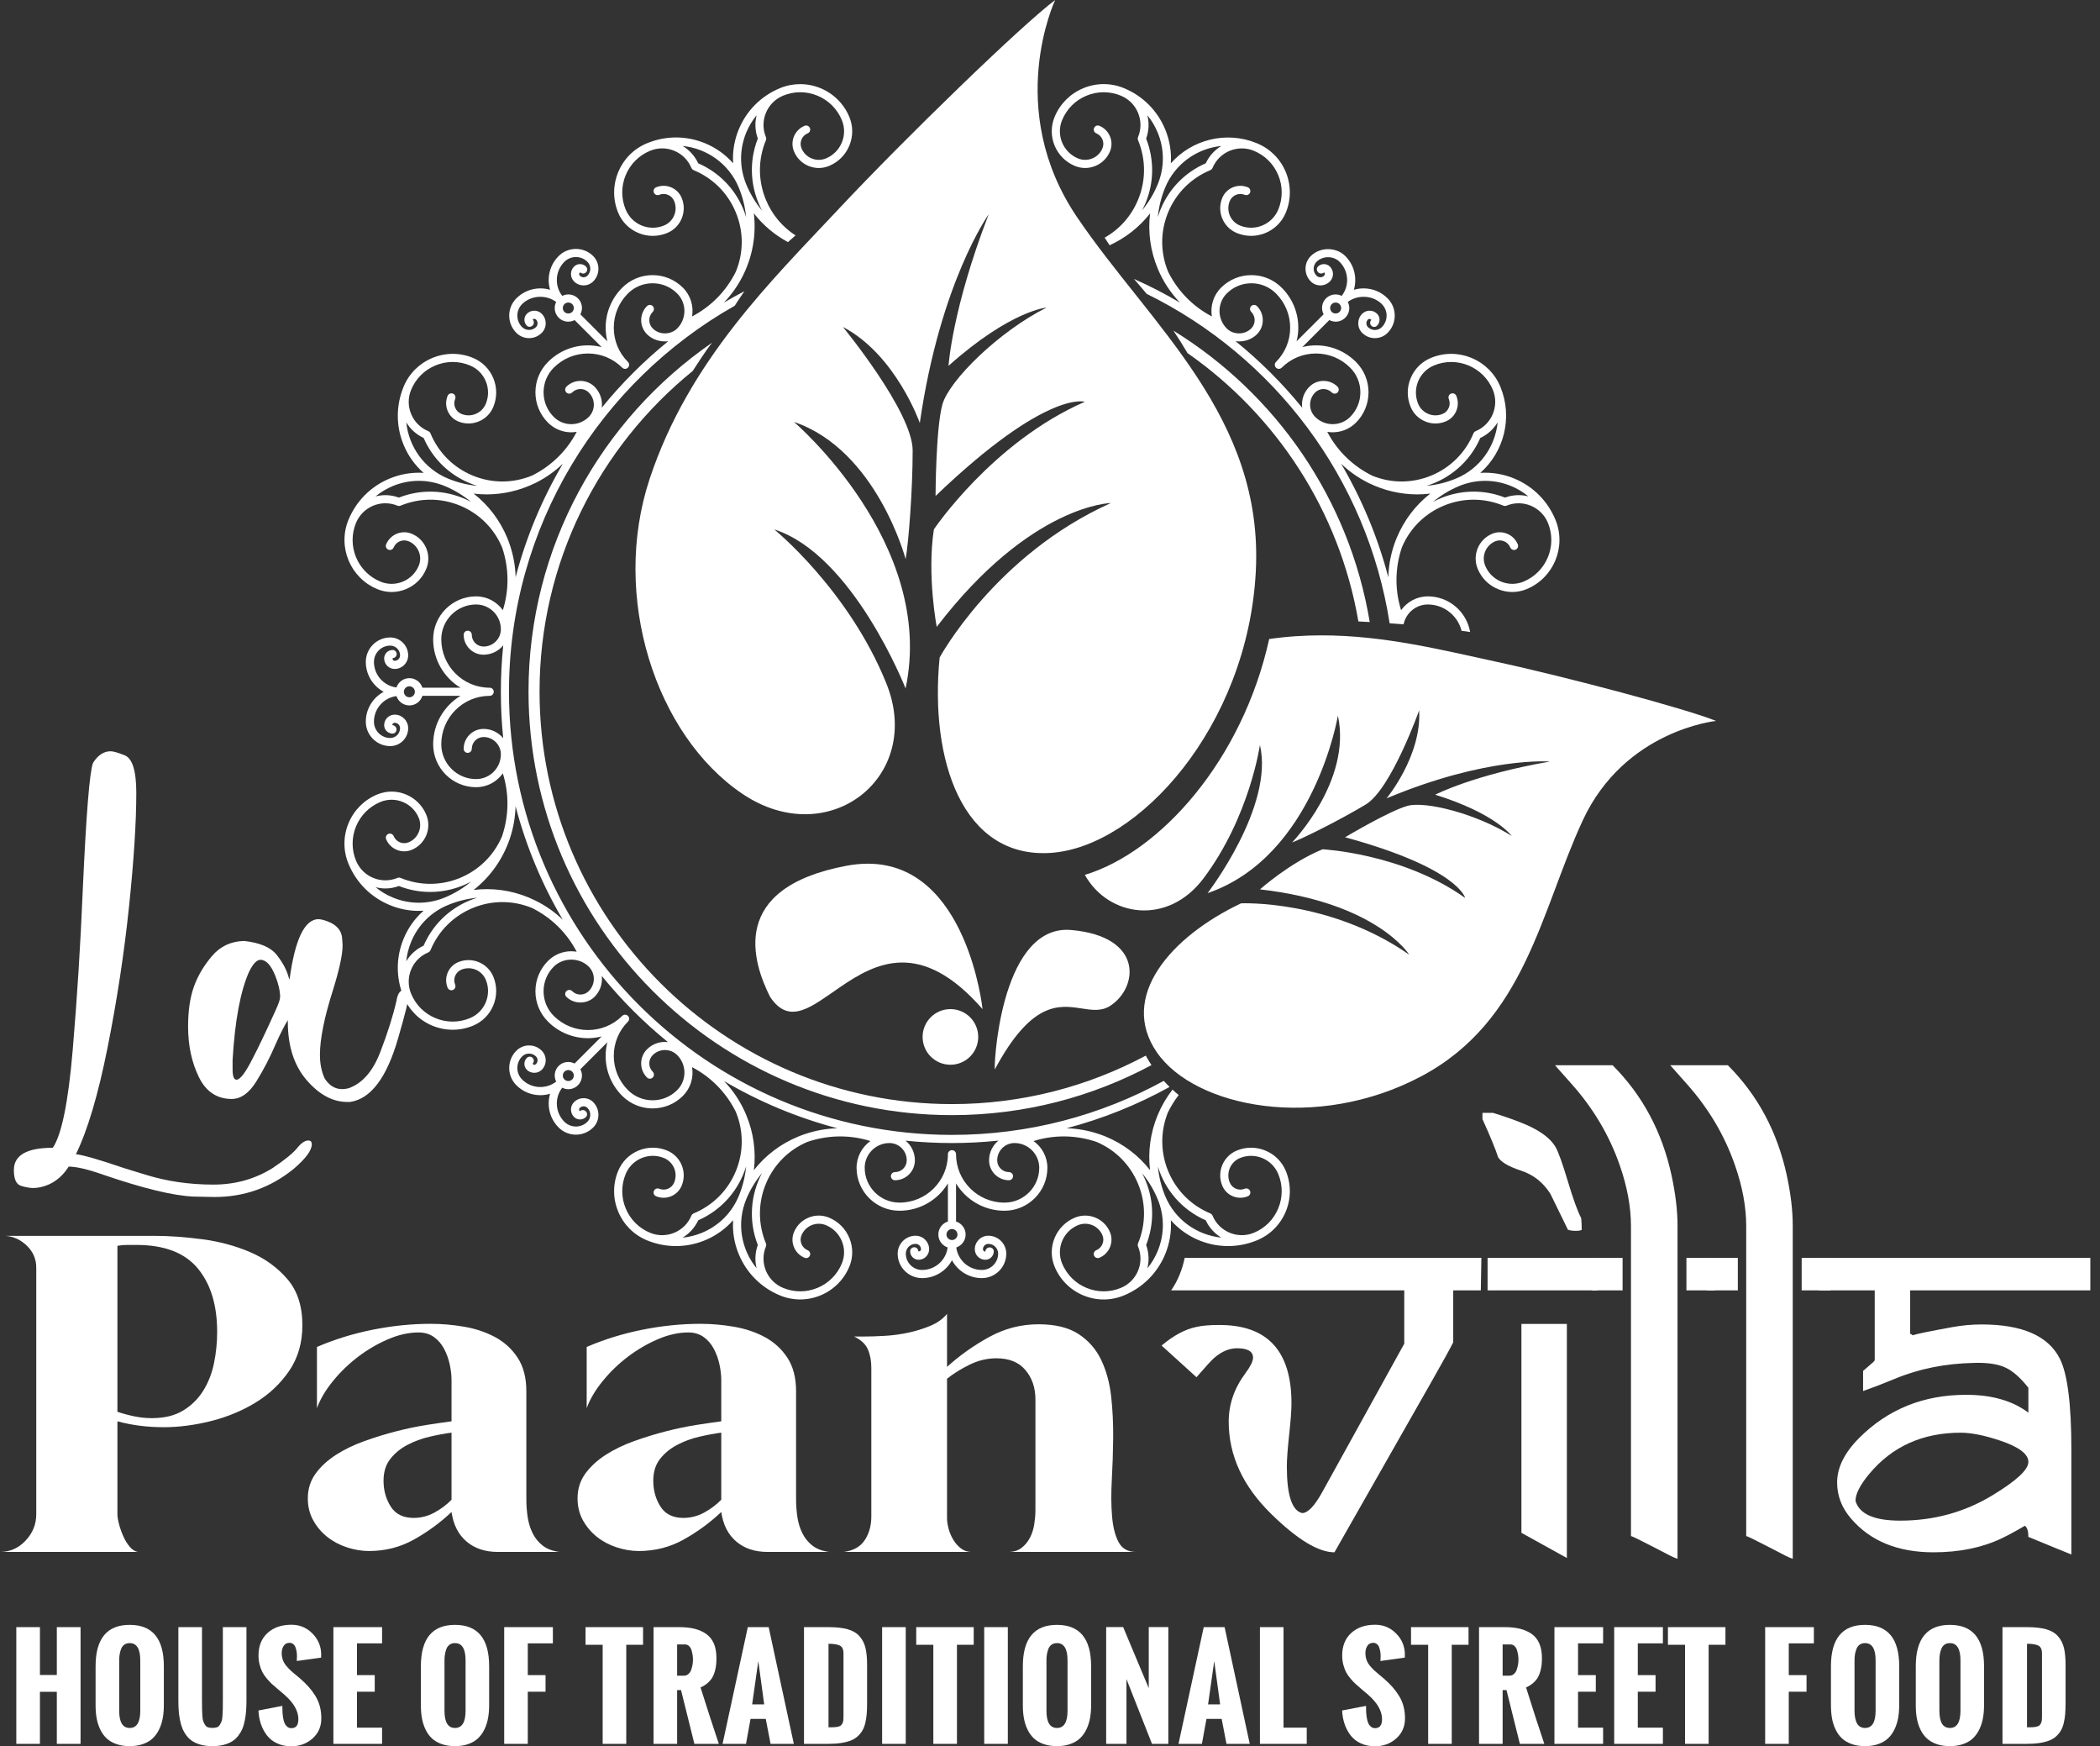 <svg width="83" height="69" viewBox="0 0 83 69" fill="none" xmlns="http://www.w3.org/2000/svg">
<rect x="0" y="0" width="83" height="69" fill="#333333" stroke="none"/>
<path d="M3.678 30.142C3.543 30.481 3.407 32.15 3.272 35.15C3.182 37.316 3.049 39.428 2.874 41.486C2.7 43.544 2.437 44.833 2.088 45.352C1.061 45.352 0.548 45.645 0.548 46.232C0.548 46.593 0.644 46.801 0.836 46.858C1.027 46.914 1.185 46.942 1.31 46.942C1.501 46.942 1.704 46.897 1.919 46.807C2.246 46.66 2.511 46.423 2.714 46.096C3.018 46.096 3.475 46.203 4.084 46.418C5.663 46.959 6.853 47.247 7.654 47.281L8.483 47.297C9.656 47.297 10.699 46.925 11.613 46.181C12.086 45.775 12.323 45.453 12.323 45.217C12.323 45.115 12.278 45.064 12.188 45.064C12.053 45.064 11.906 45.163 11.748 45.36C11.59 45.558 11.269 45.82 10.784 46.147C10.084 46.587 9.301 46.807 8.432 46.807C7.485 46.807 6.594 46.677 5.759 46.418L4.93 46.164C3.937 45.826 3.295 45.639 3.001 45.606C3.464 44.658 3.881 43.251 4.253 41.385C4.625 39.518 4.907 37.665 5.099 35.827C5.291 33.989 5.387 32.488 5.387 31.326C5.387 30.447 5.229 29.951 4.913 29.838C4.654 29.736 4.473 29.685 4.372 29.685C4.101 29.685 3.87 29.838 3.678 30.142Z" fill="white"/>
<path d="M11.444 38.703L11.41 38.618C11.331 38.325 11.173 38.029 10.936 37.73C10.699 37.431 10.27 37.248 9.65 37.18C9.131 37.192 8.708 37.389 8.381 37.773C8.054 38.156 7.815 38.562 7.662 38.991C7.51 39.419 7.434 39.944 7.434 40.564C7.434 41.309 7.575 41.971 7.857 42.552C8.139 43.133 8.573 43.423 9.159 43.423C9.52 43.423 9.845 43.192 10.132 42.73C10.42 42.267 10.676 41.771 10.902 41.241C11.082 40.835 11.241 40.525 11.376 40.31V40.378C11.376 41.337 11.624 42.104 12.12 42.679C12.617 43.254 13.152 43.542 13.727 43.542H13.829C14.652 43.429 15.29 42.583 15.741 41.004C16.023 40.034 16.164 39.459 16.164 39.278C16.164 39.166 16.107 39.109 15.995 39.109C15.825 39.109 15.718 39.25 15.673 39.532C15.538 40.13 15.323 40.809 15.03 41.571C14.737 42.332 14.32 42.809 13.778 43C13.688 43.023 13.603 43.034 13.524 43.034C13.242 43.034 13.011 42.893 12.831 42.611C12.707 42.34 12.645 42.03 12.645 41.681C12.645 41.049 12.819 40.186 13.169 39.092C13.417 38.291 13.541 37.711 13.541 37.349L13.524 37.096C13.502 36.712 13.231 36.459 12.712 36.334L12.594 36.318C12.041 36.318 11.658 37.113 11.444 38.703ZM9.193 42.256V41.884C9.284 40.339 9.498 39.182 9.836 38.415C9.994 38.088 10.146 37.925 10.293 37.925C10.519 37.925 10.716 38.139 10.885 38.568C11.009 38.883 11.071 39.16 11.071 39.397C11.071 39.487 11.009 39.667 10.885 39.938C10.502 40.784 10.203 41.41 9.989 41.816C9.706 42.38 9.492 42.662 9.346 42.662C9.244 42.662 9.193 42.526 9.193 42.256Z" fill="white"/>
<path d="M0.215 48.832C0.538 48.856 0.821 48.987 1.066 49.226C1.311 49.465 1.433 49.752 1.433 50.086V59.834C1.433 60.228 1.293 60.575 1.012 60.873C0.732 61.172 0.394 61.321 0 61.321H5.465C5.345 61.309 5.235 61.243 5.133 61.124C5.032 61.005 4.945 60.864 4.874 60.703C4.802 60.541 4.745 60.38 4.703 60.219C4.661 60.058 4.641 59.929 4.641 59.834V56.16C5.214 56.316 5.823 56.393 6.468 56.393C7.066 56.393 7.687 56.313 8.332 56.152C8.977 55.99 9.568 55.746 10.106 55.417C10.643 55.089 11.085 54.67 11.432 54.163C11.778 53.655 11.951 53.055 11.951 52.362C11.951 51.609 11.754 51.003 11.36 50.543C10.966 50.084 10.476 49.728 9.891 49.477C9.305 49.226 8.672 49.056 7.991 48.966C7.311 48.877 6.677 48.832 6.092 48.832H0.215ZM5.304 55.963C5.077 55.916 4.856 55.856 4.641 55.784V49.226C4.772 49.202 4.897 49.191 5.017 49.191H5.393C6.492 49.191 7.299 49.498 7.812 50.113C8.326 50.729 8.583 51.568 8.583 52.631C8.583 53.049 8.541 53.461 8.457 53.867C8.374 54.273 8.23 54.637 8.027 54.96C7.824 55.282 7.558 55.542 7.23 55.739C6.901 55.937 6.492 56.035 6.003 56.035C5.763 56.035 5.531 56.011 5.304 55.963Z" fill="white"/>
<path d="M14.73 52.541C13.954 52.696 13.22 52.924 12.527 53.222V55.641C12.658 55.282 12.87 54.924 13.163 54.566C13.455 54.207 13.787 53.888 14.157 53.607C14.527 53.327 14.921 53.096 15.339 52.917C15.757 52.738 16.157 52.649 16.539 52.649C16.777 52.649 16.98 52.709 17.148 52.828C17.315 52.947 17.45 53.103 17.551 53.294C17.652 53.485 17.727 53.691 17.775 53.912C17.822 54.133 17.846 54.339 17.846 54.53V56.16C17.572 56.196 17.243 56.244 16.861 56.304C16.479 56.364 16.078 56.447 15.66 56.555C15.242 56.662 14.824 56.791 14.406 56.94C13.988 57.09 13.612 57.272 13.277 57.486C12.943 57.702 12.674 57.95 12.471 58.23C12.268 58.511 12.166 58.836 12.166 59.207C12.166 59.529 12.238 59.819 12.382 60.076C12.525 60.333 12.71 60.55 12.937 60.73C13.164 60.909 13.424 61.046 13.716 61.142C14.009 61.237 14.299 61.285 14.585 61.285C15.23 61.285 15.825 61.133 16.368 60.828C16.912 60.523 17.404 60.162 17.846 59.744C17.918 60.246 18.115 60.634 18.438 60.909C18.76 61.184 19.172 61.321 19.674 61.321H22.111C21.836 61.285 21.615 61.202 21.448 61.07C21.28 60.939 21.149 60.777 21.054 60.586C20.958 60.395 20.892 60.183 20.857 59.95C20.821 59.717 20.803 59.481 20.803 59.242V54.978C20.803 54.44 20.689 53.999 20.462 53.652C20.236 53.306 19.94 53.034 19.576 52.837C19.212 52.64 18.806 52.502 18.358 52.425C17.91 52.347 17.465 52.308 17.023 52.308C16.271 52.308 15.507 52.386 14.73 52.541ZM15.444 59.529C15.254 59.231 15.159 58.89 15.159 58.508C15.159 58.161 15.247 57.875 15.426 57.648C15.604 57.421 15.829 57.236 16.102 57.092C16.375 56.949 16.666 56.841 16.974 56.77C17.283 56.698 17.573 56.644 17.846 56.608V59.26C17.645 59.464 17.416 59.634 17.161 59.771C16.906 59.908 16.636 59.977 16.351 59.977C15.936 59.977 15.633 59.828 15.444 59.529Z" fill="white"/>
<path d="M25.391 52.541C24.615 52.696 23.881 52.924 23.188 53.222V55.641C23.319 55.282 23.531 54.924 23.824 54.566C24.116 54.207 24.448 53.888 24.818 53.607C25.188 53.327 25.582 53.096 26 52.917C26.418 52.738 26.818 52.649 27.2 52.649C27.439 52.649 27.641 52.709 27.809 52.828C27.976 52.947 28.11 53.103 28.212 53.294C28.313 53.485 28.388 53.691 28.436 53.912C28.483 54.133 28.507 54.339 28.507 54.53V56.16C28.233 56.196 27.904 56.244 27.522 56.304C27.139 56.364 26.739 56.447 26.321 56.555C25.903 56.662 25.485 56.791 25.067 56.94C24.649 57.09 24.273 57.272 23.938 57.486C23.604 57.702 23.335 57.95 23.132 58.23C22.929 58.511 22.827 58.836 22.827 59.207C22.827 59.529 22.899 59.819 23.042 60.076C23.186 60.333 23.371 60.55 23.598 60.73C23.825 60.909 24.084 61.046 24.377 61.142C24.67 61.237 24.96 61.285 25.246 61.285C25.891 61.285 26.485 61.133 27.029 60.828C27.573 60.523 28.065 60.162 28.507 59.744C28.579 60.246 28.776 60.634 29.099 60.909C29.421 61.184 29.833 61.321 30.335 61.321H32.772C32.497 61.285 32.276 61.202 32.109 61.07C31.941 60.939 31.81 60.777 31.715 60.586C31.619 60.395 31.553 60.183 31.517 59.95C31.482 59.717 31.464 59.481 31.464 59.242V54.978C31.464 54.44 31.35 53.999 31.123 53.652C30.896 53.306 30.601 53.034 30.237 52.837C29.872 52.64 29.466 52.502 29.019 52.425C28.57 52.347 28.126 52.308 27.684 52.308C26.932 52.308 26.167 52.386 25.391 52.541ZM26.104 59.529C25.915 59.231 25.82 58.89 25.82 58.508C25.82 58.161 25.908 57.875 26.086 57.648C26.264 57.421 26.49 57.236 26.763 57.092C27.036 56.949 27.327 56.841 27.635 56.77C27.944 56.698 28.234 56.644 28.507 56.608V59.26C28.305 59.464 28.077 59.634 27.822 59.771C27.567 59.908 27.297 59.977 27.012 59.977C26.597 59.977 26.294 59.828 26.104 59.529Z" fill="white"/>
<path d="M36.767 52.389C36.492 52.502 36.203 52.592 35.898 52.658C35.593 52.723 35.286 52.765 34.975 52.783C34.665 52.801 34.384 52.81 34.133 52.81H33.757C34.032 52.941 34.214 53.112 34.303 53.321C34.393 53.53 34.438 53.772 34.438 54.046V59.923C34.438 60.282 34.351 60.592 34.178 60.855C34.005 61.118 33.727 61.273 33.345 61.321H38.398C38.242 61.321 38.105 61.276 37.986 61.187C37.866 61.097 37.764 60.983 37.681 60.846C37.597 60.709 37.535 60.562 37.493 60.407C37.451 60.252 37.43 60.109 37.43 59.977V54.476C37.705 54.261 38.009 54.073 38.344 53.912C38.678 53.751 39.025 53.67 39.383 53.67C39.885 53.67 40.267 53.825 40.53 54.136C40.793 54.447 40.924 54.834 40.924 55.3V59.672C40.924 59.84 40.909 60.022 40.879 60.219C40.849 60.416 40.793 60.595 40.709 60.757C40.625 60.918 40.515 61.052 40.378 61.16C40.24 61.267 40.064 61.321 39.849 61.321H44.902C44.579 61.321 44.349 61.193 44.212 60.936C44.075 60.679 43.988 60.338 43.953 59.914C43.917 59.49 43.913 59.009 43.943 58.472C43.973 57.934 43.991 57.385 43.997 56.823C44.003 56.262 43.976 55.712 43.917 55.175C43.856 54.637 43.725 54.157 43.522 53.733C43.319 53.309 43.021 52.968 42.627 52.711C42.232 52.455 41.706 52.326 41.05 52.326C40.357 52.326 39.706 52.493 39.097 52.828C38.487 53.162 37.932 53.556 37.43 54.01V51.914C37.263 52.117 37.042 52.275 36.767 52.389Z" fill="white"/>
<path d="M30.826 3.484C30.084 3.791 29.506 4.369 29.199 5.111C29.02 5.542 28.947 5.999 28.976 6.451C28.676 6.111 28.301 5.84 27.87 5.662C27.128 5.354 26.311 5.355 25.569 5.662C24.5 6.105 23.99 7.335 24.433 8.405C24.584 8.771 24.869 9.055 25.235 9.207C25.6 9.358 26.003 9.358 26.369 9.207C26.631 9.099 26.835 8.895 26.943 8.633C27.052 8.371 27.052 8.082 26.943 7.82C26.864 7.629 26.715 7.481 26.524 7.401C26.333 7.322 26.123 7.322 25.932 7.401C25.85 7.435 25.811 7.529 25.845 7.612C25.878 7.694 25.973 7.732 26.055 7.699C26.166 7.652 26.289 7.652 26.401 7.699C26.513 7.745 26.6 7.832 26.646 7.944C26.722 8.126 26.722 8.327 26.646 8.51C26.571 8.692 26.428 8.834 26.246 8.91C25.959 9.028 25.644 9.028 25.358 8.91C25.072 8.791 24.849 8.568 24.73 8.282C24.548 7.843 24.548 7.36 24.73 6.921C24.912 6.482 25.253 6.141 25.692 5.959C26.001 5.831 26.341 5.831 26.65 5.959C26.959 6.086 27.199 6.327 27.327 6.636C27.328 6.636 27.328 6.637 27.328 6.637C27.333 6.65 27.341 6.662 27.35 6.673C27.352 6.676 27.354 6.678 27.356 6.681C27.365 6.691 27.375 6.701 27.387 6.709C27.388 6.709 27.389 6.71 27.39 6.71C27.398 6.715 27.406 6.72 27.414 6.723C28.175 7.038 28.766 7.629 29.081 8.389C29.394 9.145 29.395 9.978 29.083 10.736C28.705 11.498 28.105 12.111 27.354 12.503C27.42 12.102 27.301 11.677 26.993 11.369C26.672 11.048 26.246 10.871 25.792 10.871C25.339 10.871 24.912 11.048 24.592 11.369C24.17 11.791 23.938 12.352 23.938 12.948C23.938 13.133 23.962 13.312 24.005 13.487L22.938 12.419C22.977 12.343 23.001 12.259 23.001 12.171C23.001 12.027 22.945 11.891 22.843 11.79C22.675 11.622 22.424 11.59 22.222 11.691C22.084 11.513 22.008 11.296 22.008 11.067C22.008 10.794 22.114 10.538 22.306 10.345C22.558 10.094 22.966 10.094 23.217 10.345C23.29 10.418 23.331 10.516 23.331 10.619C23.331 10.723 23.29 10.82 23.217 10.893C23.134 10.976 22.999 10.977 22.916 10.893C22.879 10.857 22.879 10.797 22.934 10.761C22.997 10.824 23.099 10.824 23.162 10.761C23.224 10.698 23.224 10.596 23.162 10.533C23.031 10.403 22.819 10.403 22.689 10.533C22.526 10.695 22.526 10.959 22.689 11.121C22.897 11.329 23.236 11.329 23.445 11.121C23.578 10.987 23.652 10.809 23.652 10.619C23.652 10.43 23.578 10.252 23.445 10.118C23.068 9.741 22.455 9.742 22.079 10.118C21.826 10.371 21.686 10.708 21.686 11.067C21.686 11.199 21.705 11.328 21.742 11.451C21.619 11.414 21.49 11.395 21.358 11.395C20.999 11.395 20.662 11.535 20.409 11.788C20.032 12.165 20.032 12.777 20.409 13.153C20.543 13.287 20.721 13.361 20.91 13.361C21.1 13.361 21.278 13.287 21.412 13.153C21.62 12.945 21.62 12.606 21.412 12.398C21.25 12.236 20.986 12.235 20.824 12.398C20.694 12.528 20.694 12.74 20.824 12.87C20.887 12.933 20.989 12.924 21.052 12.861C21.115 12.799 21.115 12.688 21.052 12.625C21.089 12.588 21.148 12.589 21.184 12.625C21.267 12.708 21.267 12.843 21.184 12.926C21.038 13.072 20.783 13.072 20.636 12.926C20.385 12.675 20.385 12.267 20.636 12.015C20.991 11.661 21.588 11.633 21.981 11.932C21.881 12.133 21.913 12.384 22.081 12.552C22.182 12.654 22.318 12.71 22.462 12.71C22.55 12.71 22.634 12.687 22.71 12.647L23.778 13.714C23.604 13.671 23.424 13.646 23.239 13.646C22.643 13.646 22.082 13.879 21.66 14.301C21.339 14.621 21.162 15.048 21.162 15.501C21.162 15.955 21.339 16.381 21.66 16.702C21.913 16.955 22.246 17.082 22.579 17.082C22.651 17.082 22.723 17.075 22.794 17.063C22.402 17.814 21.789 18.414 21.027 18.792C20.269 19.103 19.436 19.103 18.68 18.79C17.921 18.475 17.329 17.884 17.014 17.123C17.013 17.121 17.011 17.118 17.01 17.116C17.007 17.109 17.004 17.102 16.999 17.096C16.997 17.091 16.993 17.088 16.99 17.084C16.987 17.08 16.983 17.075 16.979 17.071C16.976 17.068 16.973 17.066 16.97 17.063C16.965 17.059 16.96 17.055 16.955 17.051C16.953 17.05 16.95 17.049 16.948 17.047C16.941 17.044 16.935 17.039 16.927 17.036C16.618 16.908 16.378 16.668 16.25 16.359C16.122 16.05 16.122 15.71 16.25 15.401C16.432 14.962 16.773 14.621 17.212 14.439C17.651 14.257 18.134 14.257 18.573 14.439C18.859 14.557 19.082 14.78 19.201 15.067C19.319 15.353 19.319 15.669 19.201 15.955C19.125 16.137 18.983 16.28 18.801 16.355C18.619 16.431 18.417 16.431 18.235 16.355C18.123 16.309 18.036 16.222 17.99 16.11C17.943 15.998 17.943 15.875 17.99 15.764C18.024 15.681 17.985 15.587 17.903 15.553C17.821 15.52 17.727 15.559 17.692 15.64C17.613 15.832 17.613 16.042 17.692 16.233C17.772 16.424 17.921 16.573 18.111 16.652C18.373 16.761 18.662 16.761 18.924 16.652C19.186 16.544 19.39 16.34 19.498 16.078C19.649 15.712 19.649 15.31 19.498 14.944C19.346 14.578 19.062 14.293 18.696 14.142C17.626 13.698 16.396 14.208 15.953 15.278C15.646 16.02 15.646 16.837 15.953 17.579C16.131 18.01 16.402 18.385 16.743 18.685C16.29 18.655 15.833 18.73 15.402 18.908C14.66 19.215 14.082 19.793 13.775 20.535C13.332 21.605 13.842 22.835 14.912 23.278C15.278 23.43 15.681 23.43 16.046 23.278C16.412 23.127 16.697 22.842 16.848 22.476C16.956 22.214 16.956 21.926 16.848 21.664C16.739 21.402 16.535 21.198 16.273 21.09C15.879 20.926 15.425 21.114 15.262 21.509C15.228 21.591 15.267 21.685 15.349 21.719C15.431 21.752 15.525 21.714 15.559 21.632C15.654 21.401 15.92 21.291 16.15 21.387C16.333 21.462 16.475 21.605 16.551 21.787C16.626 21.969 16.626 22.17 16.551 22.353C16.432 22.639 16.209 22.862 15.923 22.981C15.636 23.1 15.321 23.1 15.035 22.981C14.596 22.799 14.254 22.457 14.072 22.019C13.891 21.58 13.891 21.097 14.072 20.658C14.337 20.021 15.07 19.717 15.708 19.981C15.717 19.985 15.728 19.988 15.738 19.99C15.741 19.99 15.744 19.99 15.747 19.991C15.755 19.992 15.762 19.993 15.77 19.993C15.771 19.993 15.773 19.992 15.774 19.992C15.793 19.992 15.812 19.988 15.831 19.981C16.591 19.666 17.427 19.665 18.186 19.98C18.943 20.293 19.533 20.882 19.848 21.638C20.119 22.444 20.128 23.302 19.875 24.11C19.639 23.78 19.253 23.564 18.817 23.564C17.881 23.564 17.12 24.325 17.12 25.261C17.12 26.071 17.553 26.782 18.2 27.174H16.695C16.627 26.955 16.422 26.796 16.181 26.796C15.943 26.796 15.741 26.95 15.67 27.164C15.169 27.1 14.78 26.672 14.78 26.154C14.78 25.799 15.069 25.51 15.424 25.51C15.638 25.51 15.812 25.684 15.812 25.897C15.812 26.015 15.716 26.11 15.599 26.11C15.547 26.11 15.505 26.068 15.518 26.004C15.606 26.004 15.678 25.932 15.678 25.843C15.678 25.754 15.606 25.682 15.518 25.682C15.333 25.682 15.183 25.832 15.183 26.017C15.183 26.245 15.37 26.432 15.599 26.432C15.893 26.432 16.133 26.192 16.133 25.897C16.133 25.506 15.815 25.188 15.424 25.188C14.892 25.188 14.458 25.621 14.458 26.154C14.458 26.663 14.744 27.108 15.164 27.335C14.744 27.562 14.458 28.006 14.458 28.516C14.458 29.048 14.892 29.481 15.424 29.481C15.815 29.481 16.133 29.163 16.133 28.772C16.133 28.477 15.893 28.237 15.599 28.237C15.37 28.237 15.183 28.424 15.183 28.653C15.183 28.837 15.333 28.987 15.518 28.987C15.606 28.987 15.672 28.909 15.672 28.82C15.672 28.731 15.594 28.653 15.505 28.653C15.505 28.601 15.547 28.559 15.599 28.559C15.716 28.559 15.812 28.654 15.812 28.772C15.812 28.986 15.638 29.16 15.424 29.16C15.069 29.16 14.78 28.871 14.78 28.516C14.78 27.997 15.169 27.569 15.67 27.505C15.741 27.719 15.943 27.874 16.181 27.874C16.422 27.874 16.627 27.714 16.695 27.495H18.2C17.553 27.887 17.12 28.598 17.12 29.408C17.12 30.344 17.881 31.105 18.817 31.105C19.253 31.105 19.638 30.889 19.874 30.559C20.136 31.396 20.108 32.265 19.84 33.05C19.181 34.599 17.39 35.335 15.831 34.689C15.813 34.681 15.795 34.678 15.778 34.677C15.775 34.677 15.772 34.677 15.769 34.677C15.763 34.677 15.757 34.678 15.751 34.678C15.747 34.679 15.742 34.679 15.738 34.68C15.732 34.681 15.727 34.683 15.722 34.684C15.717 34.686 15.712 34.687 15.708 34.689C15.069 34.953 14.336 34.649 14.072 34.011C13.697 33.106 14.129 32.063 15.035 31.688C15.626 31.444 16.306 31.725 16.551 32.316C16.626 32.499 16.626 32.7 16.551 32.882C16.475 33.065 16.333 33.207 16.15 33.282C15.92 33.378 15.655 33.268 15.559 33.037C15.525 32.955 15.431 32.916 15.349 32.95C15.267 32.984 15.228 33.079 15.262 33.161C15.425 33.555 15.879 33.743 16.273 33.58C16.535 33.471 16.739 33.267 16.848 33.005C16.956 32.743 16.956 32.455 16.848 32.193C16.535 31.438 15.666 31.078 14.912 31.391C14.393 31.606 13.99 32.009 13.775 32.528C13.56 33.046 13.56 33.616 13.775 34.134C14.082 34.876 14.66 35.454 15.402 35.761C15.773 35.915 16.162 35.992 16.552 35.992C16.616 35.992 16.679 35.989 16.742 35.985C16.402 36.284 16.131 36.659 15.953 37.091C15.645 37.833 15.645 38.65 15.953 39.391C16.167 39.909 16.571 40.313 17.089 40.528C17.348 40.635 17.62 40.688 17.892 40.688C18.165 40.688 18.437 40.635 18.696 40.528C19.062 40.376 19.346 40.091 19.498 39.725C19.649 39.36 19.649 38.957 19.498 38.591C19.274 38.051 18.653 37.793 18.111 38.017C17.717 38.18 17.529 38.634 17.692 39.029C17.727 39.111 17.821 39.15 17.903 39.116C17.985 39.082 18.023 38.988 17.989 38.906C17.894 38.675 18.004 38.41 18.235 38.314C18.417 38.239 18.618 38.239 18.801 38.314C18.983 38.39 19.125 38.532 19.201 38.714C19.446 39.306 19.164 39.986 18.573 40.23C18.134 40.412 17.651 40.412 17.212 40.23C16.773 40.049 16.432 39.707 16.25 39.268C16.122 38.959 16.122 38.619 16.25 38.31C16.377 38.002 16.618 37.761 16.927 37.633C16.936 37.629 16.944 37.625 16.951 37.62C16.952 37.619 16.953 37.619 16.954 37.618C16.966 37.611 16.977 37.601 16.986 37.591C16.988 37.588 16.99 37.585 16.992 37.583C17.001 37.572 17.008 37.56 17.014 37.547C17.014 37.546 17.014 37.546 17.014 37.546C17.329 36.786 17.921 36.194 18.68 35.88C19.436 35.566 20.269 35.566 21.027 35.877C21.788 36.255 22.401 36.855 22.793 37.606C22.723 37.594 22.652 37.587 22.579 37.587C22.232 37.587 21.905 37.722 21.66 37.968C21.339 38.288 21.162 38.715 21.162 39.168C21.162 39.621 21.339 40.048 21.66 40.368C22.095 40.804 22.667 41.022 23.239 41.022C23.421 41.022 23.602 40.997 23.779 40.953L22.71 42.023C22.507 41.917 22.251 41.947 22.081 42.117C21.913 42.285 21.881 42.536 21.982 42.738C21.581 43.048 21.003 43.021 20.636 42.654C20.515 42.532 20.448 42.371 20.448 42.199C20.448 42.026 20.515 41.865 20.636 41.743C20.787 41.592 21.033 41.592 21.184 41.743C21.267 41.826 21.267 41.961 21.184 42.044C21.149 42.08 21.087 42.097 21.052 42.026C21.115 41.964 21.115 41.862 21.052 41.799C20.989 41.736 20.887 41.736 20.825 41.799C20.761 41.862 20.726 41.946 20.726 42.035C20.726 42.125 20.761 42.209 20.824 42.272C20.981 42.429 21.255 42.429 21.412 42.272C21.62 42.063 21.62 41.724 21.412 41.516C21.136 41.239 20.686 41.239 20.409 41.516C20.032 41.892 20.032 42.505 20.409 42.881C20.67 43.143 21.014 43.274 21.358 43.274C21.487 43.274 21.617 43.255 21.742 43.218C21.705 43.341 21.686 43.47 21.686 43.603C21.686 43.961 21.826 44.298 22.079 44.551C22.267 44.74 22.515 44.834 22.762 44.834C23.009 44.834 23.256 44.74 23.445 44.551C23.721 44.275 23.721 43.825 23.445 43.548C23.236 43.339 22.897 43.34 22.688 43.548C22.527 43.71 22.527 43.974 22.689 44.136C22.819 44.266 23.031 44.266 23.161 44.136C23.224 44.073 23.215 43.972 23.152 43.909C23.09 43.846 22.979 43.846 22.916 43.908C22.879 43.872 22.879 43.812 22.916 43.776C22.999 43.693 23.134 43.693 23.217 43.776C23.368 43.927 23.368 44.173 23.217 44.324C22.966 44.575 22.557 44.575 22.306 44.324C22.114 44.131 22.008 43.875 22.008 43.603C22.008 43.374 22.083 43.157 22.222 42.979C22.296 43.016 22.377 43.038 22.462 43.038C22.606 43.038 22.741 42.981 22.843 42.88C22.945 42.778 23.001 42.642 23.001 42.498C23.001 42.41 22.977 42.326 22.938 42.25L24.005 41.183C23.962 41.357 23.937 41.537 23.937 41.721C23.937 42.318 24.17 42.879 24.592 43.301C24.923 43.632 25.358 43.797 25.792 43.797C26.227 43.797 26.662 43.632 26.992 43.301C27.301 42.992 27.42 42.567 27.354 42.167C28.105 42.559 28.705 43.172 29.083 43.932C29.395 44.691 29.394 45.524 29.081 46.281C28.766 47.04 28.174 47.631 27.414 47.946C27.41 47.948 27.407 47.95 27.403 47.952C27.398 47.955 27.392 47.957 27.387 47.961C27.382 47.964 27.379 47.967 27.375 47.971C27.37 47.974 27.366 47.977 27.362 47.981C27.359 47.984 27.356 47.989 27.353 47.992C27.349 47.997 27.345 48.001 27.342 48.005C27.338 48.011 27.335 48.018 27.332 48.025C27.33 48.028 27.329 48.03 27.327 48.033C27.063 48.671 26.33 48.975 25.692 48.71C25.253 48.529 24.912 48.187 24.73 47.748C24.548 47.309 24.548 46.826 24.73 46.387C24.975 45.796 25.655 45.514 26.246 45.759C26.623 45.916 26.802 46.349 26.646 46.726C26.6 46.837 26.513 46.924 26.401 46.971C26.29 47.017 26.166 47.017 26.055 46.971C25.973 46.937 25.878 46.975 25.845 47.058C25.81 47.14 25.849 47.234 25.931 47.268C26.123 47.347 26.333 47.347 26.524 47.268C26.715 47.189 26.864 47.04 26.943 46.849C27.167 46.308 26.91 45.686 26.369 45.462C26.004 45.311 25.601 45.311 25.235 45.462C24.869 45.614 24.584 45.899 24.433 46.264C24.218 46.782 24.218 47.353 24.433 47.871C24.647 48.389 25.051 48.793 25.569 49.008C25.944 49.163 26.333 49.236 26.715 49.236C27.576 49.236 28.404 48.863 28.976 48.214C28.946 48.668 29.02 49.126 29.199 49.558C29.506 50.3 30.084 50.878 30.826 51.185C31.088 51.294 31.359 51.345 31.627 51.345C32.451 51.345 33.234 50.856 33.569 50.049C33.721 49.683 33.721 49.28 33.569 48.915C33.418 48.549 33.133 48.264 32.767 48.112C32.505 48.004 32.217 48.004 31.955 48.112C31.693 48.221 31.489 48.425 31.381 48.687C31.301 48.878 31.301 49.088 31.381 49.279C31.46 49.471 31.609 49.619 31.8 49.698C31.882 49.732 31.976 49.694 32.01 49.611C32.044 49.529 32.005 49.435 31.923 49.401C31.811 49.355 31.724 49.268 31.678 49.156C31.631 49.045 31.631 48.922 31.678 48.81C31.834 48.433 32.268 48.254 32.644 48.41C32.93 48.528 33.153 48.751 33.272 49.038C33.391 49.324 33.391 49.639 33.272 49.926C33.09 50.364 32.748 50.706 32.31 50.888C31.871 51.07 31.388 51.07 30.949 50.888C30.311 50.624 30.008 49.89 30.272 49.253C30.272 49.251 30.272 49.25 30.273 49.248C30.276 49.24 30.279 49.231 30.281 49.222C30.282 49.218 30.282 49.213 30.282 49.208C30.283 49.202 30.284 49.197 30.284 49.191C30.284 49.185 30.283 49.18 30.282 49.174C30.282 49.169 30.282 49.165 30.281 49.16C30.279 49.151 30.276 49.143 30.273 49.135C30.273 49.133 30.272 49.131 30.272 49.13C29.957 48.369 29.957 47.533 30.271 46.774C30.581 46.024 31.162 45.439 31.908 45.121C32.694 44.852 33.564 44.824 34.401 45.086C34.071 45.322 33.855 45.707 33.855 46.143C33.855 47.079 34.616 47.84 35.552 47.84C36.362 47.84 37.073 47.407 37.465 46.76V48.265C37.246 48.334 37.087 48.538 37.087 48.779C37.087 49.017 37.242 49.219 37.455 49.291C37.391 49.791 36.963 50.18 36.445 50.18C36.09 50.18 35.801 49.891 35.801 49.536C35.801 49.322 35.975 49.149 36.188 49.149C36.306 49.149 36.401 49.244 36.401 49.361C36.401 49.413 36.36 49.456 36.295 49.443C36.295 49.354 36.223 49.282 36.134 49.282C36.045 49.282 35.973 49.354 35.973 49.443C35.973 49.627 36.123 49.777 36.307 49.777C36.536 49.777 36.723 49.59 36.723 49.361C36.723 49.067 36.483 48.827 36.188 48.827C35.797 48.827 35.479 49.145 35.479 49.536C35.479 50.069 35.912 50.502 36.445 50.502C36.955 50.502 37.399 50.216 37.626 49.796C37.853 50.216 38.297 50.502 38.807 50.502C39.339 50.502 39.772 50.069 39.772 49.536C39.772 49.145 39.454 48.827 39.063 48.827C38.768 48.827 38.528 49.067 38.528 49.361C38.528 49.59 38.715 49.777 38.944 49.777C39.128 49.777 39.278 49.627 39.278 49.443C39.278 49.354 39.2 49.288 39.111 49.288C39.022 49.288 38.944 49.366 38.944 49.455C38.892 49.455 38.85 49.413 38.85 49.361C38.85 49.244 38.945 49.149 39.063 49.149C39.276 49.149 39.45 49.322 39.45 49.536C39.45 49.891 39.161 50.18 38.807 50.18C38.288 50.18 37.86 49.791 37.796 49.291C38.01 49.219 38.165 49.017 38.165 48.779C38.165 48.538 38.005 48.334 37.786 48.265V46.76C38.178 47.407 38.889 47.84 39.699 47.84C40.635 47.84 41.397 47.079 41.397 46.143C41.397 45.707 41.18 45.322 40.85 45.086C41.686 44.824 42.555 44.852 43.339 45.12C44.087 45.437 44.669 46.023 44.98 46.774C45.295 47.533 45.294 48.369 44.98 49.13C44.979 49.131 44.979 49.133 44.978 49.135C44.975 49.143 44.972 49.151 44.971 49.16C44.97 49.165 44.97 49.169 44.969 49.174C44.968 49.18 44.968 49.185 44.968 49.191C44.968 49.197 44.968 49.202 44.969 49.208C44.97 49.213 44.97 49.218 44.971 49.222C44.972 49.231 44.975 49.24 44.978 49.248C44.979 49.25 44.979 49.251 44.98 49.253C45.108 49.562 45.108 49.902 44.98 50.211C44.852 50.519 44.611 50.76 44.302 50.888C43.864 51.07 43.38 51.07 42.941 50.888C42.503 50.706 42.161 50.364 41.979 49.926C41.734 49.334 42.016 48.654 42.607 48.41C42.984 48.254 43.417 48.433 43.573 48.81C43.62 48.922 43.62 49.045 43.573 49.156C43.527 49.268 43.44 49.355 43.328 49.401C43.246 49.435 43.208 49.529 43.241 49.611C43.276 49.693 43.37 49.733 43.452 49.698C43.642 49.619 43.791 49.471 43.871 49.279C43.95 49.088 43.95 48.878 43.871 48.687C43.647 48.146 43.025 47.889 42.484 48.112C41.729 48.425 41.369 49.294 41.682 50.049C41.897 50.567 42.3 50.97 42.818 51.185C43.077 51.292 43.35 51.346 43.622 51.346C43.894 51.346 44.166 51.292 44.425 51.185C45.167 50.878 45.745 50.3 46.052 49.558C46.231 49.126 46.305 48.668 46.276 48.214C46.847 48.863 47.676 49.236 48.536 49.236C48.919 49.236 49.308 49.163 49.682 49.008C50.2 48.793 50.604 48.389 50.819 47.871C51.033 47.353 51.033 46.782 50.819 46.264C50.506 45.51 49.637 45.15 48.882 45.462C48.342 45.686 48.084 46.308 48.308 46.849C48.387 47.04 48.536 47.189 48.727 47.268C48.918 47.347 49.129 47.347 49.32 47.268C49.402 47.234 49.441 47.14 49.407 47.058C49.372 46.975 49.278 46.937 49.197 46.971C49.085 47.017 48.962 47.017 48.85 46.971C48.738 46.924 48.651 46.837 48.605 46.726C48.449 46.349 48.629 45.916 49.005 45.759C49.596 45.515 50.276 45.796 50.521 46.387C50.703 46.826 50.703 47.309 50.521 47.748C50.34 48.187 49.998 48.529 49.559 48.71C48.921 48.974 48.188 48.67 47.924 48.033C47.923 48.032 47.922 48.031 47.922 48.03C47.918 48.021 47.914 48.013 47.909 48.005C47.907 48.002 47.905 48 47.903 47.998C47.898 47.992 47.894 47.986 47.888 47.98C47.887 47.979 47.885 47.978 47.883 47.976C47.877 47.971 47.871 47.965 47.864 47.961C47.864 47.96 47.864 47.96 47.864 47.96C47.855 47.955 47.846 47.95 47.837 47.946C46.282 47.302 45.535 45.522 46.157 43.962C46.276 43.718 46.419 43.484 46.587 43.267C46.503 43.199 46.422 43.128 46.342 43.054C46.105 43.359 45.907 43.696 45.755 44.062C45.466 44.761 45.366 45.505 45.455 46.236C45.001 45.657 44.404 45.2 43.706 44.911C43.617 44.874 43.528 44.842 43.438 44.812C43.438 44.811 43.438 44.811 43.437 44.811C43.436 44.81 43.435 44.81 43.433 44.81C43.016 44.668 42.586 44.592 42.154 44.581C43.59 44.204 44.956 43.651 46.227 42.948C46.148 42.871 46.072 42.79 45.997 42.708C43.509 44.069 40.656 44.843 37.626 44.843C27.971 44.843 20.117 36.989 20.117 27.334C20.117 20.799 23.718 15.089 29.039 12.081C29.163 11.888 29.29 11.697 29.421 11.508C29.146 11.651 28.876 11.801 28.61 11.957C28.916 11.64 29.168 11.28 29.363 10.891C29.368 10.883 29.373 10.876 29.377 10.867C29.38 10.86 29.383 10.853 29.385 10.846C29.745 10.107 29.895 9.269 29.795 8.431C30.159 8.896 30.615 9.283 31.143 9.566C31.189 9.524 31.236 9.484 31.282 9.443C31.336 9.395 31.389 9.347 31.443 9.302C30.921 8.966 30.513 8.481 30.271 7.895C29.957 7.136 29.957 6.3 30.272 5.54C30.272 5.538 30.273 5.536 30.273 5.535C30.276 5.526 30.279 5.518 30.281 5.509C30.282 5.505 30.282 5.5 30.282 5.495C30.283 5.489 30.284 5.484 30.284 5.478C30.284 5.472 30.283 5.467 30.282 5.461C30.282 5.456 30.282 5.452 30.281 5.447C30.279 5.438 30.276 5.429 30.273 5.421C30.272 5.419 30.272 5.418 30.272 5.417C30.008 4.779 30.311 4.045 30.949 3.781C31.388 3.599 31.871 3.599 32.31 3.781C32.748 3.963 33.09 4.305 33.272 4.744C33.391 5.03 33.391 5.345 33.272 5.632C33.153 5.918 32.93 6.141 32.644 6.26C32.461 6.335 32.26 6.335 32.078 6.26C31.895 6.184 31.753 6.042 31.678 5.859C31.582 5.629 31.692 5.363 31.923 5.268C32.005 5.234 32.044 5.14 32.01 5.058C31.976 4.976 31.881 4.937 31.8 4.971C31.405 5.134 31.217 5.588 31.381 5.982C31.489 6.244 31.693 6.448 31.955 6.557C32.217 6.665 32.505 6.665 32.767 6.557C33.133 6.405 33.418 6.12 33.569 5.755C33.721 5.389 33.721 4.986 33.569 4.62C33.235 3.813 32.45 3.324 31.626 3.324C31.359 3.324 31.088 3.376 30.826 3.484M29.496 7.288C29.222 6.626 29.222 5.896 29.496 5.234C29.6 4.984 29.738 4.755 29.905 4.552C29.83 4.849 29.84 5.169 29.952 5.475C29.574 6.438 29.666 7.474 30.122 8.325C29.866 8.017 29.654 7.669 29.496 7.288ZM29.378 8.265C29.039 7.447 28.407 6.805 27.596 6.452C27.462 6.165 27.25 5.929 26.981 5.768C27.935 5.863 28.808 6.466 29.199 7.411C29.355 7.788 29.451 8.18 29.489 8.575C29.457 8.471 29.42 8.367 29.378 8.265ZM24.742 14.571C24.77 14.564 24.797 14.55 24.819 14.528C24.882 14.465 24.882 14.364 24.819 14.301C24.458 13.94 24.259 13.459 24.259 12.948C24.259 12.438 24.458 11.957 24.819 11.596C25.079 11.336 25.425 11.193 25.792 11.193C26.16 11.193 26.505 11.336 26.765 11.596C27.146 11.977 27.146 12.598 26.765 12.979C26.507 13.238 26.057 13.238 25.799 12.979C25.617 12.798 25.617 12.503 25.799 12.322C25.861 12.259 25.861 12.157 25.799 12.095C25.736 12.032 25.634 12.032 25.571 12.095C25.265 12.401 25.265 12.9 25.571 13.207C25.793 13.428 26.11 13.52 26.412 13.483C25.448 14.264 24.568 15.145 23.785 16.108C23.789 16.069 23.792 16.03 23.792 15.991C23.792 15.722 23.688 15.47 23.498 15.28C23.191 14.974 22.692 14.974 22.386 15.28C22.323 15.343 22.323 15.445 22.386 15.508C22.448 15.57 22.55 15.57 22.613 15.508C22.794 15.326 23.089 15.326 23.27 15.508C23.399 15.637 23.471 15.808 23.471 15.991C23.471 16.173 23.399 16.345 23.27 16.474C22.889 16.855 22.268 16.855 21.887 16.474C21.627 16.214 21.484 15.869 21.484 15.501C21.484 15.134 21.627 14.788 21.887 14.528C22.248 14.167 22.729 13.968 23.239 13.968C23.75 13.968 24.231 14.167 24.592 14.528C24.615 14.552 24.644 14.566 24.675 14.572C24.685 14.574 24.695 14.575 24.706 14.575C24.718 14.575 24.73 14.573 24.742 14.571ZM22.308 12.325C22.223 12.24 22.223 12.102 22.308 12.017C22.35 11.975 22.406 11.954 22.462 11.954C22.517 11.954 22.573 11.975 22.616 12.017C22.657 12.058 22.679 12.113 22.679 12.171C22.679 12.229 22.657 12.283 22.616 12.325C22.574 12.366 22.518 12.386 22.462 12.386C22.405 12.386 22.349 12.366 22.308 12.325ZM17.703 18.908C16.757 18.516 16.154 17.643 16.059 16.69C16.22 16.959 16.456 17.171 16.743 17.305C17.096 18.116 17.738 18.748 18.556 19.087C18.658 19.129 18.762 19.166 18.866 19.198C18.471 19.16 18.079 19.064 17.703 18.908ZM21.14 19.093C21.146 19.091 21.152 19.089 21.159 19.086C21.169 19.082 21.179 19.076 21.189 19.07C21.574 18.876 21.931 18.625 22.247 18.322C21.431 19.708 20.797 21.214 20.379 22.806C20.368 22.374 20.292 21.944 20.15 21.526C20.149 21.525 20.149 21.524 20.149 21.523C20.149 21.523 20.149 21.523 20.149 21.522C20.118 21.433 20.086 21.343 20.049 21.255C19.759 20.555 19.302 19.958 18.722 19.504C18.892 19.524 19.063 19.535 19.233 19.535C19.898 19.535 20.551 19.381 21.14 19.093ZM15.525 19.205C16.187 18.931 16.917 18.931 17.579 19.205C17.96 19.363 18.309 19.575 18.617 19.831C17.766 19.375 16.729 19.283 15.767 19.661C15.46 19.549 15.14 19.538 14.843 19.614C15.046 19.447 15.275 19.309 15.525 19.205ZM17.441 29.408C17.441 28.353 18.299 27.495 19.354 27.495C19.443 27.495 19.515 27.423 19.515 27.334C19.515 27.246 19.443 27.174 19.354 27.174C18.299 27.174 17.441 26.316 17.441 25.261C17.441 24.503 18.058 23.885 18.817 23.885C19.357 23.885 19.796 24.324 19.796 24.863C19.796 25.24 19.489 25.547 19.112 25.547C18.856 25.547 18.647 25.338 18.647 25.082C18.647 24.993 18.575 24.921 18.486 24.921C18.397 24.921 18.326 24.993 18.326 25.082C18.326 25.516 18.678 25.869 19.112 25.869C19.425 25.869 19.705 25.724 19.89 25.499C19.828 26.103 19.796 26.715 19.796 27.334C19.796 27.954 19.827 28.566 19.889 29.169C19.705 28.945 19.425 28.801 19.112 28.801C18.678 28.801 18.326 29.154 18.326 29.587C18.326 29.676 18.397 29.748 18.486 29.748C18.575 29.748 18.647 29.676 18.647 29.587C18.647 29.331 18.856 29.122 19.112 29.122C19.489 29.122 19.796 29.429 19.796 29.806C19.796 30.345 19.357 30.784 18.817 30.784C18.058 30.784 17.441 30.167 17.441 29.408ZM15.963 27.334C15.963 27.215 16.061 27.117 16.181 27.117C16.301 27.117 16.398 27.215 16.398 27.334C16.398 27.454 16.301 27.552 16.181 27.552C16.061 27.552 15.963 27.454 15.963 27.334ZM20.14 33.166C20.143 33.159 20.146 33.153 20.149 33.146C20.154 33.134 20.157 33.121 20.159 33.109C20.292 32.706 20.366 32.284 20.377 31.855C20.794 33.448 21.428 34.955 22.244 36.343C21.927 36.038 21.563 35.782 21.16 35.584C21.159 35.584 21.159 35.583 21.159 35.583C21.159 35.583 21.158 35.583 21.158 35.583C21.073 35.541 20.986 35.501 20.898 35.464C20.198 35.174 19.453 35.075 18.721 35.164C19.385 34.642 19.872 33.943 20.14 33.166ZM18.616 34.837C18.312 35.091 17.965 35.304 17.579 35.464C16.917 35.738 16.187 35.738 15.525 35.464C15.275 35.361 15.047 35.223 14.844 35.056C14.97 35.088 15.099 35.106 15.231 35.106C15.409 35.106 15.591 35.073 15.767 35.009C16.172 35.168 16.591 35.244 17.004 35.244C17.57 35.244 18.124 35.101 18.616 34.837ZM16.25 37.214C16.524 36.551 17.04 36.035 17.703 35.761C18.079 35.605 18.471 35.509 18.866 35.471C18.762 35.503 18.659 35.54 18.556 35.582C17.738 35.922 17.096 36.553 16.743 37.365C16.454 37.499 16.218 37.713 16.057 37.983C16.082 37.722 16.147 37.463 16.25 37.214ZM21.887 40.141C21.627 39.881 21.484 39.536 21.484 39.168C21.484 38.8 21.627 38.455 21.887 38.195C22.256 37.825 22.901 37.825 23.27 38.195C23.399 38.324 23.471 38.496 23.471 38.678C23.471 38.861 23.399 39.032 23.27 39.162C23.089 39.343 22.794 39.343 22.613 39.162C22.55 39.099 22.448 39.099 22.386 39.162C22.323 39.224 22.323 39.326 22.386 39.389C22.683 39.686 23.201 39.686 23.498 39.389C23.688 39.199 23.792 38.947 23.792 38.678C23.792 38.639 23.789 38.6 23.785 38.562C24.564 39.52 25.441 40.397 26.399 41.176C26.104 41.141 25.797 41.236 25.571 41.462C25.265 41.769 25.265 42.268 25.571 42.575C25.634 42.638 25.736 42.638 25.799 42.575C25.861 42.512 25.861 42.41 25.799 42.347C25.617 42.166 25.617 41.871 25.799 41.69C26.065 41.423 26.499 41.423 26.765 41.69C27.147 42.071 27.147 42.692 26.765 43.073C26.229 43.61 25.356 43.61 24.819 43.073C24.458 42.712 24.259 42.231 24.259 41.721C24.259 41.21 24.458 40.73 24.819 40.368C24.882 40.306 24.882 40.204 24.819 40.141C24.756 40.078 24.655 40.078 24.592 40.141C24.219 40.514 23.729 40.7 23.239 40.7C22.75 40.7 22.26 40.514 21.887 40.141ZM22.308 42.652C22.223 42.567 22.223 42.429 22.308 42.345C22.393 42.26 22.531 42.26 22.616 42.345C22.657 42.386 22.679 42.44 22.679 42.498C22.679 42.556 22.657 42.611 22.616 42.652C22.574 42.693 22.518 42.714 22.462 42.714C22.405 42.714 22.349 42.693 22.308 42.652ZM29.496 44.062C29.286 43.554 28.987 43.101 28.617 42.716C30.002 43.53 31.506 44.163 33.097 44.581C32.665 44.592 32.234 44.669 31.816 44.81C31.816 44.811 31.815 44.811 31.814 44.811C31.814 44.811 31.814 44.811 31.814 44.811C31.724 44.842 31.634 44.874 31.546 44.911C30.847 45.2 30.25 45.657 29.796 46.236C29.885 45.505 29.786 44.761 29.496 44.062ZM39.462 45.069C39.236 45.254 39.092 45.534 39.092 45.848C39.092 46.282 39.444 46.635 39.878 46.635C39.967 46.635 40.039 46.563 40.039 46.474C40.039 46.385 39.967 46.313 39.878 46.313C39.622 46.313 39.413 46.105 39.413 45.848C39.413 45.471 39.72 45.165 40.097 45.165C40.636 45.165 41.075 45.604 41.075 46.143C41.075 46.902 40.458 47.519 39.699 47.519C38.645 47.519 37.786 46.661 37.786 45.606C37.786 45.517 37.715 45.446 37.626 45.446C37.537 45.446 37.465 45.517 37.465 45.606C37.465 46.661 36.607 47.519 35.552 47.519C34.794 47.519 34.176 46.902 34.176 46.143C34.176 45.604 34.615 45.165 35.154 45.165C35.531 45.165 35.838 45.471 35.838 45.848C35.838 46.105 35.629 46.313 35.373 46.313C35.284 46.313 35.212 46.385 35.212 46.474C35.212 46.563 35.284 46.635 35.373 46.635C35.807 46.635 36.16 46.282 36.16 45.848C36.16 45.535 36.016 45.255 35.791 45.071C36.394 45.133 37.006 45.165 37.626 45.165C38.246 45.165 38.858 45.132 39.462 45.069ZM27.597 48.217C28.543 47.804 29.211 47.006 29.49 46.083C29.453 46.482 29.357 46.877 29.199 47.258C28.925 47.92 28.409 48.436 27.747 48.71C27.497 48.814 27.238 48.878 26.976 48.904C27.24 48.747 27.459 48.513 27.597 48.217ZM46.052 47.258C45.895 46.878 45.803 46.488 45.766 46.099C46.048 47.016 46.713 47.806 47.655 48.217C47.791 48.511 48.009 48.745 48.271 48.901C47.317 48.806 46.444 48.203 46.052 47.258ZM29.496 47.381C29.655 46.998 29.867 46.652 30.119 46.349C29.666 47.199 29.575 48.233 29.952 49.194C29.84 49.499 29.83 49.817 29.904 50.113C29.296 49.372 29.104 48.327 29.496 47.381ZM45.3 49.194C45.623 48.37 45.617 47.469 45.278 46.651C45.236 46.551 45.19 46.454 45.14 46.359C45.389 46.66 45.598 47.002 45.755 47.381C46.029 48.043 46.029 48.773 45.755 49.435C45.652 49.684 45.514 49.913 45.348 50.116C45.425 49.811 45.409 49.492 45.3 49.194ZM37.408 48.779C37.408 48.66 37.506 48.562 37.626 48.562C37.746 48.562 37.843 48.66 37.843 48.779C37.843 48.9 37.746 48.997 37.626 48.997C37.506 48.997 37.408 48.9 37.408 48.779Z" fill="white"/>
<path d="M42.818 3.484C42.3 3.699 41.897 4.102 41.682 4.62C41.369 5.375 41.729 6.244 42.484 6.557C43.025 6.781 43.647 6.523 43.871 5.982C43.95 5.791 43.95 5.581 43.871 5.39C43.791 5.199 43.643 5.05 43.452 4.971C43.37 4.937 43.276 4.976 43.242 5.058C43.208 5.14 43.246 5.234 43.328 5.268C43.44 5.314 43.527 5.401 43.574 5.513C43.62 5.624 43.62 5.748 43.574 5.859C43.498 6.042 43.356 6.184 43.173 6.26C42.991 6.335 42.79 6.335 42.607 6.26C42.016 6.015 41.734 5.335 41.979 4.744C42.161 4.305 42.503 3.963 42.941 3.781C43.38 3.599 43.864 3.599 44.302 3.781C44.612 3.909 44.852 4.15 44.98 4.459C45.108 4.767 45.108 5.107 44.98 5.417C44.979 5.418 44.979 5.419 44.978 5.421C44.975 5.429 44.972 5.438 44.971 5.447C44.97 5.452 44.97 5.456 44.969 5.461C44.968 5.467 44.968 5.472 44.968 5.478C44.968 5.484 44.968 5.489 44.969 5.495C44.97 5.5 44.97 5.505 44.971 5.509C44.972 5.518 44.975 5.526 44.978 5.535C44.979 5.536 44.979 5.538 44.98 5.54C45.294 6.3 45.295 7.136 44.98 7.895C44.715 8.535 44.253 9.055 43.66 9.391C43.701 9.452 43.74 9.514 43.781 9.577C43.805 9.615 43.83 9.653 43.855 9.692C44.489 9.401 45.033 8.971 45.455 8.434C45.367 9.164 45.466 9.908 45.755 10.607C45.966 11.117 46.267 11.573 46.639 11.959C46.053 11.613 45.445 11.299 44.818 11.021C44.986 11.217 45.157 11.412 45.321 11.611C50.352 14.083 54.031 18.9 54.924 24.628C55.034 24.635 55.144 24.644 55.254 24.652C55.263 24.653 55.272 24.654 55.281 24.654C55.321 24.657 55.361 24.66 55.401 24.663C55.426 24.665 55.451 24.667 55.475 24.669C55.566 24.223 55.961 23.885 56.434 23.885C57.077 23.885 57.616 24.329 57.767 24.925C57.879 24.941 57.992 24.955 58.105 24.972C57.967 24.174 57.271 23.564 56.434 23.564C55.998 23.564 55.613 23.78 55.377 24.11C55.115 23.275 55.143 22.406 55.41 21.621C55.728 20.873 56.314 20.291 57.065 19.98C57.823 19.666 58.66 19.666 59.421 19.981C59.43 19.985 59.441 19.988 59.451 19.99C59.453 19.99 59.455 19.99 59.457 19.99C59.466 19.992 59.474 19.993 59.483 19.993C59.484 19.993 59.485 19.992 59.486 19.992C59.505 19.992 59.525 19.988 59.544 19.981C60.18 19.717 60.915 20.02 61.179 20.658C61.554 21.564 61.122 22.606 60.217 22.981C59.93 23.099 59.615 23.1 59.329 22.981C59.042 22.862 58.819 22.639 58.701 22.353C58.545 21.976 58.724 21.543 59.101 21.387C59.331 21.291 59.597 21.401 59.692 21.632C59.727 21.714 59.821 21.752 59.903 21.719C59.984 21.685 60.023 21.59 59.989 21.509C59.826 21.114 59.371 20.927 58.978 21.09C58.437 21.314 58.18 21.936 58.404 22.476C58.555 22.842 58.84 23.127 59.206 23.278C59.571 23.43 59.974 23.429 60.34 23.278C61.409 22.835 61.919 21.605 61.476 20.535C61.169 19.793 60.591 19.215 59.849 18.908C59.417 18.729 58.96 18.655 58.506 18.685C59.444 17.858 59.803 16.495 59.299 15.278C58.855 14.209 57.626 13.698 56.555 14.142C56.19 14.293 55.905 14.578 55.754 14.944C55.602 15.309 55.602 15.712 55.754 16.078C55.862 16.34 56.066 16.544 56.328 16.652C56.59 16.761 56.878 16.761 57.14 16.652C57.331 16.573 57.48 16.424 57.559 16.233C57.638 16.042 57.638 15.831 57.559 15.64C57.525 15.558 57.43 15.52 57.349 15.553C57.267 15.588 57.228 15.682 57.262 15.764C57.308 15.875 57.308 15.998 57.262 16.11C57.215 16.222 57.129 16.309 57.017 16.355C56.834 16.431 56.633 16.431 56.451 16.355C56.268 16.279 56.126 16.137 56.051 15.955C55.806 15.364 56.087 14.684 56.678 14.439C57.583 14.063 58.626 14.495 59.002 15.401C59.266 16.039 58.962 16.772 58.324 17.036C58.323 17.037 58.323 17.037 58.322 17.037C58.313 17.041 58.304 17.046 58.296 17.051C58.292 17.054 58.289 17.057 58.285 17.06C58.281 17.064 58.276 17.067 58.272 17.071C58.268 17.075 58.265 17.079 58.262 17.084C58.258 17.087 58.255 17.091 58.252 17.096C58.249 17.101 58.246 17.106 58.243 17.112C58.241 17.116 58.239 17.119 58.237 17.123C57.922 17.883 57.331 18.475 56.572 18.79C55.822 19.1 54.998 19.103 54.246 18.8C53.5 18.435 52.865 17.84 52.458 17.063C52.529 17.075 52.601 17.081 52.672 17.081C53.005 17.081 53.338 16.955 53.592 16.701C53.912 16.381 54.089 15.954 54.089 15.501C54.089 15.048 53.912 14.621 53.592 14.301C53.17 13.879 52.609 13.646 52.012 13.646C51.828 13.646 51.648 13.671 51.474 13.714L52.541 12.646C52.617 12.686 52.701 12.71 52.79 12.71C52.933 12.71 53.069 12.654 53.171 12.552C53.272 12.45 53.329 12.315 53.329 12.171C53.329 12.086 53.307 12.005 53.27 11.931C53.664 11.634 54.26 11.661 54.615 12.015C54.736 12.137 54.804 12.299 54.804 12.471C54.804 12.643 54.736 12.804 54.615 12.926C54.463 13.077 54.218 13.077 54.067 12.926C53.984 12.843 53.984 12.708 54.067 12.625C54.103 12.588 54.163 12.588 54.2 12.643C54.137 12.706 54.137 12.808 54.2 12.87C54.262 12.933 54.364 12.933 54.427 12.87C54.49 12.807 54.525 12.723 54.525 12.634C54.525 12.545 54.49 12.461 54.427 12.397C54.265 12.236 54.001 12.236 53.839 12.398C53.631 12.606 53.631 12.945 53.839 13.153C53.977 13.292 54.159 13.361 54.341 13.361C54.523 13.361 54.704 13.292 54.842 13.153C55.025 12.971 55.125 12.729 55.125 12.471C55.125 12.213 55.025 11.97 54.842 11.788C54.589 11.534 54.252 11.395 53.894 11.395C53.762 11.395 53.633 11.414 53.51 11.451C53.546 11.328 53.565 11.199 53.565 11.067C53.565 10.708 53.426 10.371 53.172 10.118C52.808 9.753 52.172 9.753 51.807 10.118C51.673 10.252 51.599 10.43 51.599 10.619C51.599 10.809 51.673 10.987 51.807 11.121C52.016 11.329 52.355 11.329 52.563 11.121C52.725 10.959 52.725 10.695 52.563 10.533C52.432 10.403 52.22 10.403 52.09 10.533C52.027 10.596 52.036 10.698 52.099 10.761C52.162 10.823 52.273 10.823 52.335 10.761C52.372 10.797 52.372 10.857 52.335 10.893C52.252 10.976 52.117 10.976 52.034 10.893C51.961 10.82 51.921 10.723 51.921 10.619C51.921 10.516 51.961 10.418 52.034 10.345C52.277 10.102 52.701 10.102 52.945 10.345C53.138 10.538 53.244 10.794 53.244 11.067C53.244 11.296 53.168 11.513 53.029 11.691C52.828 11.591 52.577 11.622 52.408 11.79C52.238 11.96 52.208 12.216 52.314 12.419L51.246 13.486C51.289 13.312 51.314 13.132 51.314 12.948C51.314 12.352 51.081 11.79 50.659 11.369C50.339 11.048 49.913 10.871 49.459 10.871C49.006 10.871 48.579 11.048 48.259 11.369C47.951 11.677 47.831 12.102 47.898 12.503C47.147 12.111 46.547 11.498 46.169 10.737C45.856 9.979 45.857 9.145 46.17 8.388C46.485 7.629 47.077 7.038 47.837 6.723C47.846 6.72 47.853 6.715 47.861 6.71C47.862 6.71 47.863 6.709 47.864 6.709C47.876 6.701 47.886 6.691 47.895 6.681C47.898 6.678 47.899 6.676 47.901 6.673C47.91 6.662 47.918 6.65 47.924 6.636C47.924 6.636 47.924 6.636 47.924 6.636C48.188 5.998 48.923 5.695 49.559 5.959C49.998 6.141 50.34 6.482 50.522 6.921C50.703 7.36 50.703 7.843 50.522 8.282C50.276 8.873 49.597 9.155 49.005 8.91C48.823 8.834 48.681 8.692 48.605 8.51C48.529 8.327 48.529 8.126 48.605 7.944C48.701 7.713 48.965 7.603 49.197 7.699C49.279 7.732 49.373 7.693 49.407 7.612C49.441 7.529 49.402 7.435 49.32 7.401C48.925 7.238 48.471 7.426 48.308 7.82C48.2 8.082 48.2 8.371 48.308 8.633C48.416 8.894 48.62 9.098 48.882 9.207C49.637 9.52 50.506 9.16 50.819 8.405C51.033 7.887 51.033 7.316 50.819 6.798C50.604 6.28 50.2 5.876 49.682 5.662C48.465 5.158 47.102 5.516 46.276 6.454C46.305 6 46.231 5.543 46.052 5.111C45.745 4.369 45.167 3.791 44.425 3.484C44.166 3.377 43.895 3.323 43.622 3.323C43.35 3.323 43.078 3.377 42.818 3.484ZM45.278 8.019C45.617 7.2 45.623 6.3 45.3 5.476C45.409 5.177 45.425 4.858 45.348 4.554C45.514 4.756 45.652 4.985 45.755 5.234C46.029 5.896 46.029 6.626 45.755 7.288C45.598 7.668 45.388 8.01 45.138 8.311C45.189 8.216 45.236 8.119 45.278 8.019ZM46.052 7.411C46.444 6.465 47.318 5.862 48.272 5.768C48.011 5.925 47.793 6.157 47.656 6.452C46.844 6.805 46.213 7.446 45.873 8.265C45.831 8.367 45.794 8.471 45.762 8.575C45.8 8.18 45.896 7.788 46.052 7.411ZM48.486 12.979C48.105 12.598 48.105 11.977 48.486 11.596C48.746 11.336 49.092 11.193 49.459 11.193C49.827 11.193 50.172 11.336 50.432 11.596C50.793 11.957 50.992 12.438 50.992 12.948C50.992 13.459 50.793 13.94 50.432 14.301C50.369 14.364 50.369 14.465 50.432 14.528C50.456 14.552 50.485 14.567 50.516 14.572C50.526 14.574 50.536 14.575 50.546 14.575C50.559 14.575 50.572 14.573 50.585 14.57C50.612 14.563 50.638 14.549 50.659 14.528C51.02 14.167 51.501 13.968 52.012 13.968C52.523 13.968 53.003 14.167 53.364 14.528C53.624 14.788 53.767 15.134 53.767 15.501C53.767 15.869 53.624 16.214 53.364 16.474C52.983 16.855 52.362 16.855 51.981 16.474C51.852 16.345 51.78 16.173 51.78 15.991C51.78 15.808 51.852 15.637 51.981 15.508C52.162 15.326 52.457 15.326 52.638 15.508C52.701 15.57 52.803 15.57 52.866 15.508C52.928 15.445 52.928 15.343 52.866 15.28C52.56 14.974 52.061 14.974 51.753 15.28C51.563 15.47 51.459 15.722 51.459 15.991C51.459 16.031 51.462 16.07 51.466 16.109C50.683 15.145 49.8 14.264 48.835 13.482C49.138 13.521 49.457 13.43 49.68 13.207C49.828 13.058 49.91 12.861 49.91 12.651C49.91 12.441 49.828 12.243 49.68 12.095C49.617 12.032 49.515 12.032 49.453 12.095C49.39 12.157 49.39 12.259 49.453 12.322C49.634 12.503 49.634 12.798 49.453 12.979C49.323 13.108 49.146 13.173 48.969 13.173C48.792 13.173 48.615 13.108 48.486 12.979ZM52.636 12.325C52.551 12.24 52.551 12.102 52.636 12.017C52.678 11.975 52.734 11.954 52.79 11.954C52.845 11.954 52.901 11.975 52.943 12.017C52.984 12.058 53.007 12.113 53.007 12.171C53.007 12.229 52.984 12.283 52.943 12.324V12.325C52.902 12.366 52.846 12.386 52.79 12.386C52.733 12.386 52.677 12.366 52.636 12.325ZM58.507 17.305C58.802 17.168 59.036 16.95 59.193 16.687C59.098 17.642 58.495 18.516 57.549 18.908C57.166 19.067 56.772 19.162 56.379 19.197C57.3 18.917 58.095 18.25 58.507 17.305ZM53.005 18.322C53.32 18.624 53.677 18.875 54.062 19.069C54.072 19.076 54.082 19.081 54.093 19.086C54.099 19.089 54.106 19.091 54.112 19.094C54.702 19.381 55.353 19.535 56.019 19.535C56.188 19.535 56.359 19.524 56.53 19.503C55.949 19.958 55.492 20.555 55.202 21.255C54.994 21.757 54.885 22.283 54.872 22.811C54.454 21.217 53.821 19.709 53.005 18.322ZM57.672 19.205C58.334 18.931 59.064 18.931 59.726 19.205C59.975 19.308 60.204 19.446 60.407 19.613C60.102 19.535 59.783 19.551 59.484 19.661C58.523 19.283 57.489 19.375 56.639 19.829C56.943 19.576 57.288 19.364 57.672 19.205Z" fill="white"/>
<path d="M46.935 13.952C50.437 16.397 52.937 20.181 53.689 24.555C53.839 24.562 53.988 24.571 54.137 24.579C53.331 19.716 50.422 15.556 46.378 13.065C46.573 13.356 46.759 13.651 46.935 13.952Z" fill="white"/>
<path d="M20.889 27.325C20.889 36.554 28.397 44.062 37.626 44.062C40.475 44.062 43.16 43.346 45.511 42.085C45.43 41.963 45.354 41.838 45.285 41.711C43 42.932 40.393 43.626 37.626 43.626C28.637 43.626 21.325 36.313 21.325 27.325C21.325 22.217 23.687 17.651 27.377 14.66C27.63 14.283 27.863 13.893 28.148 13.539C23.766 16.56 20.889 21.613 20.889 27.325Z" fill="white"/>
<path d="M33.149 8.256C30.504 11.08 27.227 14.248 25.678 18.918C24.128 23.588 25.926 29.057 29.334 31.361C32.742 33.666 36.528 30.7 35.03 26.998C33.533 23.297 30.602 20.92 30.602 20.92C33.719 21.916 35.792 27.203 35.792 27.203C37.011 21.473 31.379 16.671 31.379 16.671C34.652 17.78 35.794 22.093 35.794 22.093C35.912 21.433 36.073 19.337 36.072 17.802C36.071 16.267 33.314 12.918 33.314 12.918C35.408 14.015 36.354 16.713 36.354 16.713C37.161 11.139 39.076 8.47 39.076 8.47C37.631 12.207 37.489 14.455 37.489 14.455C39.945 12.263 41.362 12.154 41.362 12.154C39.469 13.104 37.512 15.038 37.248 15.979C36.984 16.921 36.977 19.597 36.977 19.597C41.383 15.377 42.876 15.876 42.876 15.876C39.219 17.473 36.91 20.918 36.91 20.918C36.633 22.738 37.023 24.769 37.023 24.769C40.738 19.922 43.907 19.876 43.907 19.876C39.334 21.924 37.138 25.981 37.138 25.981C36.74 30.033 38.037 33.925 41.518 33.701C44.999 33.478 49.314 28.695 49.634 22.584C49.955 16.473 45.478 12.869 42.572 8.585C39.667 4.302 41.705 -3.06597e-06 41.705 -3.06597e-06C40.408 0.966 35.795 5.432 33.149 8.256Z" fill="white"/>
<path d="M50.163 25.25C49.109 30.018 45.877 33.661 42.877 34.569C43.815 36.241 46.157 36.579 47.562 34.714C49.393 32.283 49.797 29.435 49.797 29.435C50.369 31.863 47.727 35.292 47.727 35.292C51.95 33.842 52.879 28.277 52.879 28.277C53.438 30.851 51.067 33.289 51.067 33.289C51.545 33.107 52.977 32.39 53.98 31.788C54.983 31.185 56.09 28.069 56.09 28.069C56.195 29.868 54.803 31.545 54.803 31.545C58.763 29.886 61.258 30.091 61.258 30.091C58.249 30.612 56.724 31.401 56.724 31.401C59.12 32.146 59.747 33.03 59.747 33.03C58.383 32.165 56.352 31.644 55.633 31.841C54.914 32.038 53.163 33.083 53.163 33.083C57.649 34.307 57.908 35.479 57.908 35.479C55.43 33.715 52.273 33.558 52.273 33.558C50.975 34.09 49.8 35.142 49.8 35.142C54.425 35.669 55.698 37.722 55.698 37.722C52.566 35.536 49.053 35.693 49.053 35.693C46.249 37.021 44.214 39.395 45.725 41.583C47.237 43.77 52.055 44.714 56.175 42.527C60.294 40.34 60.894 36 62.554 32.421C64.214 28.842 67.825 28.487 67.825 28.487C66.685 28.018 61.956 26.755 59.073 26.133C57.014 25.69 54.714 25.105 52.234 25.105C51.557 25.105 50.866 25.148 50.163 25.25Z" fill="white"/>
<path d="M33.462 34.208C28.774 35.087 29.75 38.017 30.434 39.385C31.202 40.543 32.079 39.774 33.203 39.004C34.607 38.044 36.395 37.083 38.834 39.873C38.834 39.873 38.233 34.128 34.3 34.127C34.036 34.127 33.757 34.153 33.462 34.208Z" fill="white"/>
<path d="M39.725 39.495C39.334 40.898 39.295 42.301 39.322 42.25C40.761 39.571 41.839 39.707 42.729 39.844C43.148 39.908 43.526 39.972 43.88 39.743C44.987 39.027 45.215 37.008 42.35 36.748C42.288 36.742 42.227 36.739 42.167 36.739C40.834 36.739 40.11 38.117 39.725 39.495Z" fill="white"/>
<path d="M36.465 40.972C36.465 41.579 36.957 42.071 37.564 42.071C38.171 42.071 38.663 41.579 38.663 40.972C38.663 40.365 38.171 39.873 37.564 39.873C36.957 39.873 36.465 40.365 36.465 40.972Z" fill="white"/>
<path d="M0.645 68.905V64.293H1.578V66.184H2.246V64.293H3.184V68.905H2.246V66.848H1.578V68.905H0.645Z" fill="white"/>
<path d="M5.544 67.598V65.605C5.544 65.151 5.405 64.924 5.126 64.924C5.042 64.924 4.972 64.945 4.913 64.986C4.855 65.028 4.813 65.085 4.785 65.158C4.758 65.231 4.739 65.302 4.728 65.373C4.717 65.444 4.711 65.521 4.711 65.605V67.598C4.711 68.051 4.849 68.277 5.126 68.277C5.405 68.277 5.544 68.051 5.544 67.598ZM3.778 67.388V65.838C3.778 64.748 4.228 64.203 5.126 64.203C6.026 64.203 6.476 64.748 6.476 65.838V67.365C6.476 67.55 6.463 67.72 6.435 67.876C6.408 68.033 6.362 68.181 6.296 68.321C6.23 68.461 6.146 68.58 6.045 68.678C5.943 68.777 5.815 68.854 5.659 68.91C5.504 68.967 5.326 68.995 5.126 68.995C4.928 68.995 4.751 68.967 4.596 68.912C4.44 68.856 4.312 68.781 4.211 68.686C4.111 68.591 4.027 68.475 3.962 68.338C3.896 68.2 3.849 68.054 3.821 67.898C3.792 67.743 3.778 67.573 3.778 67.388Z" fill="white"/>
<path d="M7.05 67.191V64.293H7.983V67.163C7.983 67.327 7.984 67.446 7.986 67.52C7.987 67.595 7.992 67.685 7.998 67.792C8.005 67.899 8.017 67.974 8.034 68.016C8.051 68.059 8.075 68.105 8.105 68.154C8.135 68.204 8.173 68.237 8.221 68.252C8.269 68.267 8.327 68.275 8.395 68.275C8.464 68.275 8.522 68.267 8.57 68.252C8.618 68.237 8.656 68.204 8.686 68.156C8.716 68.107 8.74 68.061 8.757 68.019C8.774 67.976 8.786 67.902 8.793 67.797C8.799 67.692 8.804 67.603 8.806 67.531C8.807 67.458 8.808 67.341 8.808 67.178V67.163V64.293H9.741V67.191C9.741 67.338 9.736 67.471 9.728 67.591C9.719 67.71 9.703 67.834 9.679 67.962C9.655 68.09 9.623 68.204 9.582 68.302C9.541 68.4 9.486 68.494 9.418 68.584C9.349 68.673 9.269 68.747 9.176 68.805C9.083 68.863 8.97 68.909 8.839 68.944C8.707 68.978 8.559 68.995 8.395 68.995C8.232 68.995 8.084 68.978 7.952 68.944C7.821 68.909 7.709 68.863 7.617 68.805C7.524 68.747 7.444 68.673 7.376 68.584C7.307 68.494 7.253 68.4 7.212 68.302C7.171 68.204 7.138 68.09 7.113 67.962C7.088 67.834 7.072 67.71 7.063 67.591C7.055 67.471 7.05 67.338 7.05 67.191Z" fill="white"/>
<path d="M10.215 67.586L11.16 67.404C11.16 67.498 11.162 67.581 11.165 67.652C11.169 67.724 11.178 67.802 11.192 67.887C11.207 67.971 11.226 68.04 11.251 68.094C11.276 68.148 11.311 68.193 11.356 68.23C11.401 68.267 11.455 68.285 11.516 68.285C11.701 68.285 11.793 68.167 11.793 67.931C11.793 67.609 11.611 67.288 11.247 66.968L10.958 66.722C10.865 66.645 10.792 66.581 10.737 66.53C10.683 66.479 10.618 66.409 10.544 66.323C10.47 66.235 10.412 66.151 10.37 66.07C10.328 65.989 10.292 65.891 10.262 65.777C10.232 65.662 10.217 65.541 10.217 65.413C10.217 65.039 10.336 64.743 10.573 64.525C10.811 64.307 11.126 64.198 11.519 64.198C11.845 64.198 12.123 64.314 12.351 64.547C12.58 64.779 12.695 65.059 12.695 65.387L12.692 65.421V65.498L11.729 65.631C11.729 65.612 11.73 65.582 11.733 65.542C11.735 65.502 11.737 65.469 11.737 65.444C11.737 65.382 11.732 65.323 11.724 65.267C11.715 65.21 11.701 65.154 11.681 65.098C11.662 65.041 11.632 64.996 11.591 64.963C11.55 64.93 11.5 64.913 11.442 64.913C11.339 64.913 11.263 64.953 11.211 65.034C11.16 65.114 11.134 65.209 11.134 65.318C11.134 65.414 11.149 65.503 11.179 65.587C11.209 65.671 11.254 65.749 11.315 65.822C11.376 65.894 11.432 65.954 11.483 66.002C11.534 66.05 11.602 66.109 11.688 66.178C11.773 66.247 11.834 66.298 11.87 66.33C12.001 66.446 12.112 66.555 12.203 66.657C12.293 66.758 12.379 66.873 12.459 67.001C12.539 67.129 12.6 67.268 12.64 67.416C12.68 67.565 12.7 67.726 12.7 67.898C12.7 68.221 12.585 68.486 12.354 68.691C12.123 68.897 11.843 69 11.514 69C11.3 69 11.111 68.961 10.945 68.882C10.779 68.804 10.646 68.697 10.544 68.562C10.442 68.427 10.364 68.277 10.309 68.113C10.255 67.95 10.223 67.774 10.215 67.586Z" fill="white"/>
<path d="M13.177 68.905V64.293H15.101V64.934H14.109V66.189H14.811V66.845H14.109V68.265H15.101V68.905H13.177Z" fill="white"/>
<path d="M18.401 67.598V65.605C18.401 65.151 18.262 64.924 17.983 64.924C17.899 64.924 17.828 64.945 17.77 64.986C17.712 65.028 17.669 65.085 17.642 65.158C17.615 65.231 17.596 65.302 17.585 65.373C17.573 65.444 17.568 65.521 17.568 65.605V67.598C17.568 68.051 17.706 68.277 17.983 68.277C18.262 68.277 18.401 68.051 18.401 67.598ZM16.635 67.388V65.838C16.635 64.748 17.085 64.203 17.983 64.203C18.883 64.203 19.333 64.748 19.333 65.838V67.365C19.333 67.55 19.32 67.72 19.292 67.876C19.265 68.033 19.218 68.181 19.153 68.321C19.087 68.461 19.003 68.58 18.902 68.678C18.8 68.777 18.671 68.854 18.516 68.91C18.361 68.967 18.183 68.995 17.983 68.995C17.785 68.995 17.608 68.967 17.453 68.912C17.297 68.856 17.169 68.781 17.068 68.686C16.968 68.591 16.884 68.475 16.819 68.338C16.753 68.2 16.706 68.054 16.678 67.898C16.649 67.743 16.635 67.573 16.635 67.388Z" fill="white"/>
<path d="M19.928 68.905V64.293H21.852V64.934H20.86V66.189H21.562V66.845H20.86V68.905H19.928Z" fill="white"/>
<path d="M23.82 68.905V64.99H23.143V64.293H25.416V64.99H24.752V68.905H23.82Z" fill="white"/>
<path d="M26.763 66.212H27.03C27.102 66.212 27.163 66.189 27.214 66.141C27.266 66.093 27.303 66.032 27.326 65.959C27.349 65.885 27.365 65.818 27.375 65.756C27.384 65.695 27.389 65.637 27.389 65.582C27.389 65.527 27.385 65.471 27.377 65.413C27.369 65.355 27.356 65.29 27.336 65.219C27.316 65.148 27.284 65.091 27.239 65.045C27.193 65 27.138 64.977 27.073 64.977H26.763V66.212ZM25.831 68.905V64.293H26.845C27.076 64.293 27.279 64.315 27.454 64.358C27.629 64.402 27.782 64.471 27.914 64.563C28.045 64.657 28.145 64.782 28.214 64.94C28.282 65.098 28.316 65.287 28.316 65.508C28.316 65.603 28.313 65.689 28.306 65.764C28.299 65.839 28.283 65.925 28.259 66.021C28.234 66.118 28.2 66.203 28.157 66.278C28.115 66.352 28.053 66.425 27.973 66.497C27.892 66.568 27.798 66.628 27.688 66.676C27.965 67.554 28.206 68.297 28.411 68.905H27.445L26.917 66.781H26.763V68.905H25.831Z" fill="white"/>
<path d="M29.728 67.345H30.204L29.971 65.633L29.728 67.345ZM28.559 68.905L29.556 64.293H30.381L31.375 68.905H30.456L30.266 67.919H29.664L29.485 68.905H28.559Z" fill="white"/>
<path d="M32.746 68.252C32.835 68.252 32.905 68.251 32.956 68.248C33.007 68.246 33.059 68.239 33.11 68.229C33.161 68.219 33.199 68.204 33.223 68.186C33.247 68.168 33.269 68.143 33.289 68.108C33.31 68.074 33.323 68.034 33.329 67.987C33.335 67.94 33.338 67.881 33.338 67.811V65.328C33.338 65.176 33.293 65.076 33.202 65.026C33.112 64.977 32.96 64.951 32.746 64.949V68.252ZM31.777 68.905V64.293H32.741C33.048 64.293 33.302 64.321 33.501 64.376C33.7 64.432 33.856 64.523 33.969 64.651C34.083 64.778 34.162 64.93 34.205 65.108C34.249 65.286 34.271 65.512 34.271 65.787V67.299C34.271 67.463 34.265 67.606 34.255 67.728C34.245 67.85 34.226 67.97 34.198 68.087C34.169 68.204 34.131 68.303 34.082 68.384C34.033 68.465 33.971 68.541 33.894 68.611C33.817 68.681 33.724 68.736 33.616 68.777C33.508 68.818 33.38 68.85 33.234 68.872C33.088 68.894 32.92 68.905 32.731 68.905H31.777Z" fill="white"/>
<path d="M34.865 64.293H35.798V68.905H34.865V64.293Z" fill="white"/>
<path d="M36.889 68.905V64.99H36.213V64.293H38.485V64.99H37.822V68.905H36.889Z" fill="white"/>
<path d="M38.9 64.293H39.833V68.905H38.9V64.293Z" fill="white"/>
<path d="M42.193 67.598V65.605C42.193 65.151 42.053 64.924 41.775 64.924C41.691 64.924 41.621 64.945 41.562 64.986C41.504 65.028 41.462 65.085 41.434 65.158C41.407 65.231 41.388 65.302 41.377 65.373C41.365 65.444 41.36 65.521 41.36 65.605V67.598C41.36 68.051 41.498 68.277 41.775 68.277C42.053 68.277 42.193 68.051 42.193 67.598ZM40.427 67.388V65.838C40.427 64.748 40.876 64.203 41.775 64.203C42.675 64.203 43.125 64.748 43.125 65.838V67.365C43.125 67.55 43.112 67.72 43.084 67.876C43.057 68.033 43.011 68.181 42.945 68.321C42.879 68.461 42.795 68.58 42.694 68.678C42.592 68.777 42.463 68.854 42.308 68.91C42.153 68.967 41.975 68.995 41.775 68.995C41.577 68.995 41.4 68.967 41.245 68.912C41.089 68.856 40.961 68.781 40.86 68.686C40.76 68.591 40.676 68.475 40.611 68.338C40.545 68.2 40.498 68.054 40.47 67.898C40.441 67.743 40.427 67.573 40.427 67.388Z" fill="white"/>
<path d="M43.72 68.905V64.291H44.391L45.403 66.704V64.291H46.177V68.905H45.531L44.522 66.346V68.905H43.72Z" fill="white"/>
<path d="M47.748 67.345H48.224L47.991 65.633L47.748 67.345ZM46.579 68.905L47.576 64.293H48.401L49.395 68.905H48.475L48.285 67.919H47.684L47.504 68.905H46.579Z" fill="white"/>
<path d="M49.797 68.905V64.293H50.73V68.265H51.647V68.905H49.797Z" fill="white"/>
<path d="M53.046 67.586L53.991 67.404C53.991 67.498 53.993 67.581 53.996 67.652C54 67.724 54.009 67.802 54.023 67.887C54.038 67.971 54.057 68.04 54.082 68.094C54.107 68.148 54.142 68.193 54.187 68.23C54.233 68.267 54.286 68.285 54.347 68.285C54.532 68.285 54.624 68.167 54.624 67.931C54.624 67.609 54.442 67.288 54.078 66.968L53.789 66.722C53.697 66.645 53.623 66.581 53.569 66.53C53.514 66.479 53.449 66.409 53.375 66.323C53.301 66.235 53.243 66.151 53.201 66.07C53.159 65.989 53.123 65.891 53.093 65.777C53.063 65.662 53.048 65.541 53.048 65.413C53.048 65.039 53.167 64.743 53.404 64.525C53.642 64.307 53.957 64.198 54.35 64.198C54.676 64.198 54.954 64.314 55.183 64.547C55.412 64.779 55.526 65.059 55.526 65.387L55.523 65.421V65.498L54.56 65.631C54.56 65.612 54.561 65.582 54.564 65.542C54.567 65.502 54.568 65.469 54.568 65.444C54.568 65.382 54.563 65.323 54.555 65.267C54.546 65.21 54.532 65.154 54.513 65.098C54.493 65.041 54.463 64.996 54.422 64.963C54.381 64.93 54.331 64.913 54.273 64.913C54.171 64.913 54.094 64.953 54.043 65.034C53.991 65.114 53.966 65.209 53.966 65.318C53.966 65.414 53.981 65.503 54.011 65.587C54.04 65.671 54.086 65.749 54.146 65.822C54.207 65.894 54.263 65.954 54.314 66.002C54.365 66.05 54.434 66.109 54.519 66.178C54.604 66.247 54.665 66.298 54.701 66.33C54.833 66.446 54.944 66.555 55.034 66.657C55.125 66.758 55.21 66.873 55.29 67.001C55.371 67.129 55.431 67.268 55.471 67.416C55.511 67.565 55.531 67.726 55.531 67.898C55.531 68.221 55.416 68.486 55.185 68.691C54.955 68.897 54.675 69 54.345 69C54.131 69 53.942 68.961 53.776 68.882C53.61 68.804 53.477 68.697 53.375 68.562C53.273 68.427 53.195 68.277 53.141 68.113C53.086 67.95 53.054 67.774 53.046 67.586Z" fill="white"/>
<path d="M56.446 68.905V64.99H55.769V64.293H58.042V64.99H57.378V68.905H56.446Z" fill="white"/>
<path d="M59.39 66.212H59.656C59.728 66.212 59.789 66.189 59.841 66.141C59.892 66.093 59.929 66.032 59.952 65.959C59.975 65.885 59.991 65.818 60.001 65.756C60.01 65.695 60.015 65.637 60.015 65.582C60.015 65.527 60.011 65.471 60.004 65.413C59.996 65.355 59.982 65.29 59.962 65.219C59.943 65.148 59.91 65.091 59.865 65.045C59.82 65 59.765 64.977 59.7 64.977H59.39V66.212ZM58.457 68.905V64.293H59.472C59.702 64.293 59.905 64.315 60.08 64.358C60.255 64.402 60.409 64.471 60.54 64.563C60.672 64.657 60.772 64.782 60.84 64.94C60.908 65.098 60.943 65.287 60.943 65.508C60.943 65.603 60.939 65.689 60.932 65.764C60.925 65.839 60.91 65.925 60.885 66.021C60.86 66.118 60.826 66.203 60.784 66.278C60.741 66.352 60.679 66.425 60.599 66.497C60.519 66.568 60.424 66.628 60.315 66.676C60.591 67.554 60.832 68.297 61.037 68.905H60.071L59.543 66.781H59.39V68.905H58.457Z" fill="white"/>
<path d="M61.437 68.905V64.293H63.361V64.934H62.37V66.189H63.072V66.845H62.37V68.265H63.361V68.905H61.437Z" fill="white"/>
<path d="M63.799 68.905V64.293H65.724V64.934H64.732V66.189H65.434V66.845H64.732V68.265H65.724V68.905H63.799Z" fill="white"/>
<path d="M66.6 68.905V64.99H65.923V64.293H68.196V64.99H67.532V68.905H66.6Z" fill="white"/>
<path d="M69.766 68.905V64.293H71.691V64.934H70.699V66.189H71.401V66.845H70.699V68.905H69.766Z" fill="white"/>
<path d="M80.115 68.252C80.204 68.252 80.274 68.251 80.325 68.248C80.376 68.246 80.427 68.239 80.479 68.229C80.53 68.219 80.567 68.204 80.591 68.186C80.615 68.168 80.638 68.143 80.658 68.108C80.678 68.074 80.692 68.034 80.698 67.987C80.704 67.94 80.707 67.881 80.707 67.811V65.328C80.707 65.176 80.661 65.076 80.571 65.026C80.48 64.977 80.328 64.951 80.115 64.949V68.252ZM79.146 68.905V64.293H80.11C80.417 64.293 80.67 64.321 80.869 64.376C81.068 64.432 81.225 64.523 81.338 64.651C81.452 64.778 81.53 64.93 81.574 65.108C81.618 65.286 81.639 65.512 81.639 65.787V67.299C81.639 67.463 81.634 67.606 81.624 67.728C81.614 67.85 81.594 67.97 81.566 68.087C81.538 68.204 81.499 68.303 81.451 68.384C81.402 68.465 81.339 68.541 81.263 68.611C81.186 68.681 81.093 68.736 80.985 68.777C80.876 68.818 80.749 68.85 80.603 68.872C80.457 68.894 80.289 68.905 80.099 68.905H79.146Z" fill="white"/>
<path d="M74.131 67.598V65.605C74.131 65.151 73.992 64.924 73.713 64.924C73.63 64.924 73.559 64.945 73.501 64.986C73.442 65.028 73.4 65.085 73.373 65.158C73.345 65.231 73.326 65.302 73.315 65.373C73.304 65.444 73.298 65.521 73.298 65.605V67.598C73.298 68.051 73.437 68.277 73.713 68.277C73.992 68.277 74.131 68.051 74.131 67.598ZM72.366 67.388V65.838C72.366 64.748 72.815 64.203 73.713 64.203C74.614 64.203 75.064 64.748 75.064 65.838V67.365C75.064 67.55 75.05 67.72 75.023 67.876C74.995 68.033 74.949 68.181 74.883 68.321C74.817 68.461 74.734 68.58 74.632 68.678C74.53 68.777 74.402 68.854 74.246 68.91C74.091 68.967 73.913 68.995 73.713 68.995C73.515 68.995 73.338 68.967 73.183 68.912C73.028 68.856 72.9 68.781 72.799 68.686C72.698 68.591 72.615 68.475 72.549 68.338C72.483 68.2 72.436 68.054 72.408 67.898C72.38 67.743 72.366 67.573 72.366 67.388Z" fill="white"/>
<path d="M77.485 67.598V65.605C77.485 65.151 77.345 64.924 77.067 64.924C76.983 64.924 76.912 64.945 76.854 64.986C76.796 65.028 76.754 65.085 76.726 65.158C76.699 65.231 76.68 65.302 76.669 65.373C76.657 65.444 76.652 65.521 76.652 65.605V67.598C76.652 68.051 76.79 68.277 77.067 68.277C77.345 68.277 77.485 68.051 77.485 67.598ZM75.719 67.388V65.838C75.719 64.748 76.168 64.203 77.067 64.203C77.967 64.203 78.417 64.748 78.417 65.838V67.365C78.417 67.55 78.404 67.72 78.376 67.876C78.349 68.033 78.302 68.181 78.237 68.321C78.171 68.461 78.087 68.58 77.986 68.678C77.884 68.777 77.755 68.854 77.6 68.91C77.444 68.967 77.267 68.995 77.067 68.995C76.869 68.995 76.692 68.967 76.537 68.912C76.381 68.856 76.253 68.781 76.152 68.686C76.051 68.591 75.968 68.475 75.902 68.338C75.837 68.2 75.79 68.054 75.761 67.898C75.733 67.743 75.719 67.573 75.719 67.388Z" fill="white"/>
<path d="M46.823 49.703C46.73 50.163 46.553 50.604 46.289 50.986H55.502V53.093L52.249 58.978C51.948 59.517 51.686 59.786 51.464 59.786C51.062 59.686 50.861 59.073 50.861 57.947C50.861 57.669 50.892 57.252 50.952 56.696C51.013 56.14 51.044 55.723 51.044 55.445C51.044 53.363 50.077 52.333 48.146 52.355C47.796 52.355 47.511 52.38 47.29 52.43C46.841 52.522 46.382 52.768 45.911 53.167L47.29 54.418C47.647 54.005 47.878 53.752 47.985 53.659C48.278 53.403 48.58 53.274 48.894 53.274C49.315 53.274 49.525 53.399 49.525 53.649C49.525 53.784 49.425 53.987 49.226 54.258C48.784 54.85 48.563 55.488 48.563 56.172C48.563 57.512 49.126 58.731 50.252 59.829C51.279 60.834 52.109 61.336 52.743 61.336L56.539 54.664C57.01 53.837 57.309 53.296 57.437 53.039V50.986H58.528L58.55 49.703H46.823Z" fill="white"/>
<path d="M58.592 43.972V44.218C58.898 44.895 59.105 45.398 59.212 45.725C59.326 45.918 59.627 46.094 60.116 46.255C60.604 46.415 60.991 46.72 61.276 47.169L61.971 48.591C62.056 48.62 62.156 48.634 62.27 48.634C62.406 48.634 62.488 48.62 62.516 48.591C62.516 48.413 62.509 48.26 62.495 48.131C62.352 47.861 62.178 47.379 61.971 46.688C61.75 45.954 61.586 45.497 61.479 45.319C61.286 44.991 60.909 44.703 60.346 44.453C60.004 44.303 59.558 44.143 59.009 43.972H58.592ZM58.795 50.986H63.147V49.703H58.795V50.986ZM60.132 52.312V60.566L61.928 61.561V52.312H60.132Z" fill="white"/>
<path d="M61.458 42.09L62.131 42.849C62.987 43.813 63.617 44.882 64.024 46.059C64.316 46.901 64.462 47.696 64.462 48.445V60.694C64.498 60.694 64.833 60.858 65.467 61.187L66.023 61.475C66.137 61.532 66.23 61.571 66.302 61.593V48.423C66.302 47.831 66.223 47.172 66.066 46.444C65.695 44.725 64.918 43.274 63.735 42.09H61.458ZM66.654 50.986H67.788V49.703H66.654V50.986ZM62.912 50.986H64.131V49.703H62.912V50.986Z" fill="white"/>
<path d="M66.013 42.09L66.686 42.849C67.542 43.813 68.172 44.882 68.579 46.059C68.871 46.901 69.017 47.696 69.017 48.445V60.694C69.053 60.694 69.388 60.858 70.022 61.187L70.578 61.475C70.692 61.532 70.785 61.571 70.856 61.593V48.423C70.856 47.831 70.778 47.172 70.621 46.444C70.25 44.725 69.473 43.274 68.29 42.09H66.013ZM71.209 50.986H72.342V49.703H71.209V50.986ZM67.467 50.986H68.686V49.703H67.467V50.986Z" fill="white"/>
<path d="M71.904 49.703V50.986H74.096V53.752C74.089 53.76 74.071 53.781 74.043 53.817C73.865 53.974 73.729 54.092 73.636 54.17V54.964C74.043 54.821 74.46 54.661 74.887 54.483C75.842 54.083 76.894 53.873 78.041 53.852C78.555 53.837 78.959 53.898 79.255 54.033C79.551 54.169 79.855 54.436 80.169 54.835V55.819C79.549 55.349 78.729 55.113 77.71 55.113C76.028 55.113 74.62 55.68 73.487 56.813C72.902 57.398 72.61 57.986 72.61 58.578C72.61 59.105 72.795 59.583 73.166 60.011C73.928 60.895 75.012 61.336 76.416 61.336C77.436 61.336 78.33 61.155 79.1 60.791C79.342 60.677 79.652 60.51 80.03 60.288C80.123 60.353 80.169 60.499 80.169 60.727C81.153 61.133 81.72 61.365 81.869 61.422V57.305C81.869 55.488 81.716 54.279 81.41 53.681C80.953 52.782 79.924 52.333 78.32 52.333C77.935 52.333 77.546 52.369 77.154 52.44C76.247 52.605 75.727 52.712 75.595 52.762C75.591 52.758 75.587 52.754 75.582 52.75C75.554 52.721 75.525 52.707 75.497 52.707V50.986H82.618V49.703H71.904ZM73.337 59.305C73.337 59.027 73.519 58.67 73.882 58.236C74.787 57.152 75.992 56.61 77.496 56.61C77.91 56.61 78.427 56.714 79.046 56.92C79.795 57.17 80.169 57.452 80.169 57.765C80.169 58.072 79.692 58.514 78.737 59.091C77.639 59.754 76.427 60.085 75.101 60.085C74.075 60.085 73.487 59.825 73.337 59.305Z" fill="white"/>
</svg>
